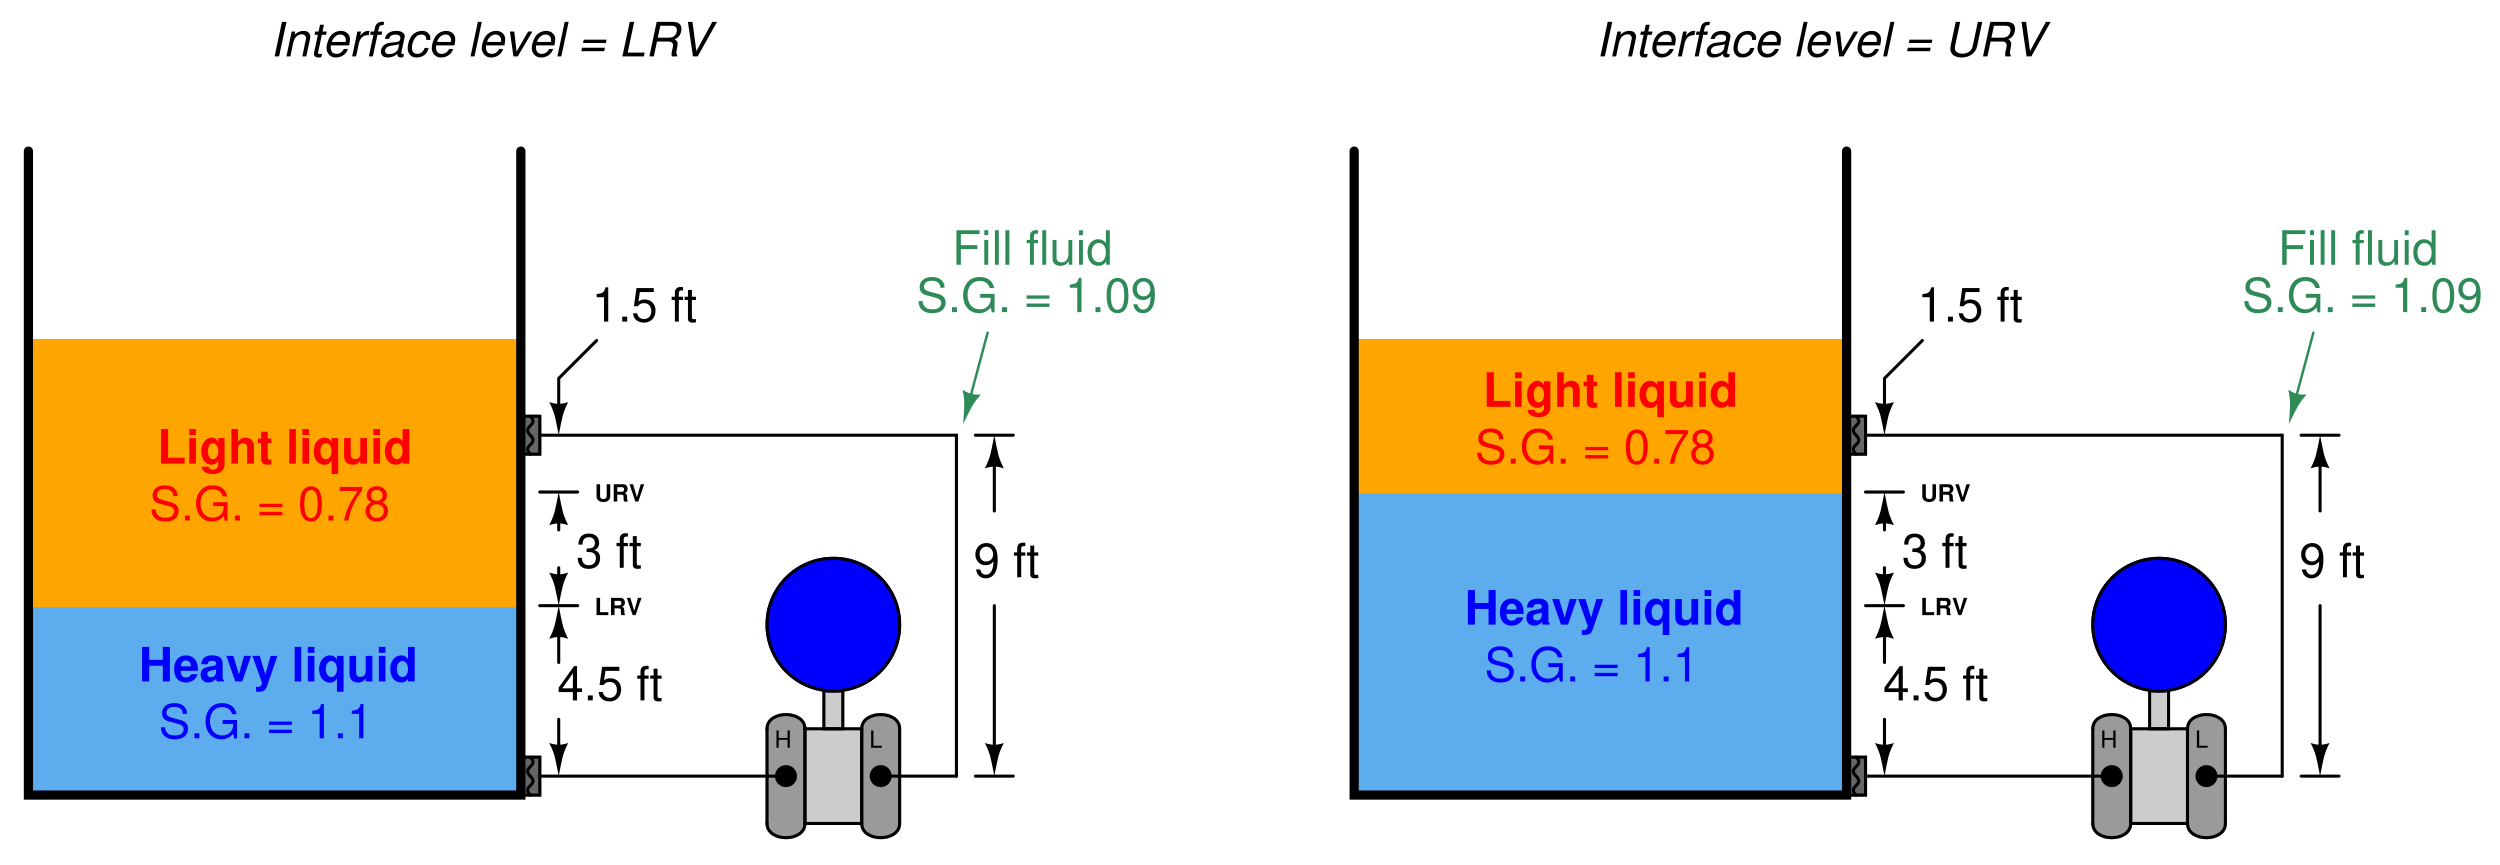 <?xml version="1.0" encoding="UTF-8"?>
<svg xmlns="http://www.w3.org/2000/svg" xmlns:xlink="http://www.w3.org/1999/xlink" viewBox="0 0 395.999 137" version="1.2">
<defs>
<g>
<symbol overflow="visible" id="glyph0-0">
<path style="stroke:none;" d=""/>
</symbol>
<symbol overflow="visible" id="glyph0-1">
<path style="stroke:none;" d="M 2.062 -1.25 L 2.062 0 L 2.422 0 L 2.422 -2.734 L 2.062 -2.734 L 2.062 -1.547 L 0.656 -1.547 L 0.656 -2.734 L 0.312 -2.734 L 0.312 0 L 0.656 0 L 0.656 -1.25 Z M 2.062 -1.25 "/>
</symbol>
<symbol overflow="visible" id="glyph0-2">
<path style="stroke:none;" d="M 0.656 -2.734 L 0.297 -2.734 L 0.297 0 L 2 0 L 2 -0.312 L 0.656 -0.312 Z M 0.656 -2.734 "/>
</symbol>
<symbol overflow="visible" id="glyph1-0">
<path style="stroke:none;" d=""/>
</symbol>
<symbol overflow="visible" id="glyph1-1">
<path style="stroke:none;" d="M 1.375 -2.484 L 3.984 -2.484 L 3.984 -3.109 L 1.375 -3.109 L 1.375 -4.859 L 4.344 -4.859 L 4.344 -5.469 L 0.672 -5.469 L 0.672 0 L 1.375 0 Z M 1.375 -2.484 "/>
</symbol>
<symbol overflow="visible" id="glyph1-2">
<path style="stroke:none;" d="M 1.125 -3.938 L 0.5 -3.938 L 0.5 0 L 1.125 0 Z M 1.125 -5.469 L 0.5 -5.469 L 0.5 -4.688 L 1.125 -4.688 Z M 1.125 -5.469 "/>
</symbol>
<symbol overflow="visible" id="glyph1-3">
<path style="stroke:none;" d="M 1.141 -5.469 L 0.516 -5.469 L 0.516 0 L 1.141 0 Z M 1.141 -5.469 "/>
</symbol>
<symbol overflow="visible" id="glyph1-4">
<path style="stroke:none;" d=""/>
</symbol>
<symbol overflow="visible" id="glyph1-5">
<path style="stroke:none;" d="M 1.938 -3.938 L 1.281 -3.938 L 1.281 -4.547 C 1.281 -4.812 1.422 -4.938 1.719 -4.938 C 1.766 -4.938 1.797 -4.938 1.938 -4.938 L 1.938 -5.453 C 1.797 -5.484 1.703 -5.484 1.578 -5.484 C 1 -5.484 0.656 -5.156 0.656 -4.594 L 0.656 -3.938 L 0.141 -3.938 L 0.141 -3.422 L 0.656 -3.422 L 0.656 0 L 1.281 0 L 1.281 -3.422 L 1.938 -3.422 Z M 1.938 -3.938 "/>
</symbol>
<symbol overflow="visible" id="glyph1-6">
<path style="stroke:none;" d="M 3.609 0 L 3.609 -3.938 L 3 -3.938 L 3 -1.703 C 3 -0.906 2.578 -0.375 1.922 -0.375 C 1.422 -0.375 1.109 -0.672 1.109 -1.141 L 1.109 -3.938 L 0.484 -3.938 L 0.484 -0.906 C 0.484 -0.25 0.969 0.172 1.734 0.172 C 2.312 0.172 2.688 -0.031 3.047 -0.547 L 3.047 0 Z M 3.609 0 "/>
</symbol>
<symbol overflow="visible" id="glyph1-7">
<path style="stroke:none;" d="M 3.719 -5.469 L 3.094 -5.469 L 3.094 -3.438 C 2.828 -3.828 2.406 -4.047 1.875 -4.047 C 0.859 -4.047 0.188 -3.219 0.188 -1.969 C 0.188 -0.641 0.844 0.172 1.906 0.172 C 2.438 0.172 2.812 -0.031 3.156 -0.516 L 3.156 0 L 3.719 0 Z M 1.984 -3.453 C 2.656 -3.453 3.094 -2.859 3.094 -1.922 C 3.094 -1.016 2.656 -0.406 2 -0.406 C 1.312 -0.406 0.844 -1.016 0.844 -1.938 C 0.844 -2.844 1.312 -3.453 1.984 -3.453 Z M 1.984 -3.453 "/>
</symbol>
<symbol overflow="visible" id="glyph1-8">
<path style="stroke:none;" d="M 4.469 -3.859 C 4.469 -4.234 4.453 -4.344 4.328 -4.594 C 4.031 -5.234 3.391 -5.562 2.469 -5.562 C 1.266 -5.562 0.531 -4.938 0.531 -3.953 C 0.531 -3.281 0.875 -2.859 1.594 -2.672 L 2.953 -2.312 C 3.656 -2.141 3.953 -1.859 3.953 -1.438 C 3.953 -1.141 3.797 -0.844 3.562 -0.672 C 3.359 -0.516 3 -0.438 2.562 -0.438 C 1.969 -0.438 1.562 -0.578 1.312 -0.906 C 1.109 -1.141 1.016 -1.406 1.016 -1.734 L 0.359 -1.734 C 0.375 -1.234 0.469 -0.906 0.688 -0.609 C 1.062 -0.094 1.688 0.172 2.516 0.172 C 3.172 0.172 3.703 0.016 4.062 -0.25 C 4.422 -0.547 4.656 -1.031 4.656 -1.5 C 4.656 -2.172 4.234 -2.672 3.5 -2.875 L 2.125 -3.234 C 1.469 -3.422 1.219 -3.625 1.219 -4.047 C 1.219 -4.609 1.703 -4.969 2.438 -4.969 C 3.312 -4.969 3.797 -4.578 3.812 -3.859 Z M 4.469 -3.859 "/>
</symbol>
<symbol overflow="visible" id="glyph1-9">
<path style="stroke:none;" d="M 1.438 -0.781 L 0.656 -0.781 L 0.656 0 L 1.438 0 Z M 1.438 -0.781 "/>
</symbol>
<symbol overflow="visible" id="glyph1-10">
<path style="stroke:none;" d="M 5.312 -2.891 L 3.031 -2.891 L 3.031 -2.266 L 4.703 -2.266 L 4.703 -2.125 C 4.703 -1.141 3.984 -0.438 2.984 -0.438 C 2.438 -0.438 1.922 -0.641 1.609 -1 C 1.25 -1.391 1.031 -2.047 1.031 -2.719 C 1.031 -4.062 1.797 -4.938 2.953 -4.938 C 3.781 -4.938 4.375 -4.516 4.531 -3.812 L 5.25 -3.812 C 5.047 -4.922 4.203 -5.562 2.953 -5.562 C 2.281 -5.562 1.75 -5.391 1.312 -5.031 C 0.688 -4.5 0.328 -3.656 0.328 -2.672 C 0.328 -1 1.359 0.172 2.828 0.172 C 3.578 0.172 4.156 -0.109 4.703 -0.703 L 4.875 0.031 L 5.312 0.031 Z M 5.312 -2.891 "/>
</symbol>
<symbol overflow="visible" id="glyph1-11">
<path style="stroke:none;" d="M 4 -2.641 L 0.375 -2.641 L 0.375 -2.125 L 4 -2.125 Z M 4 -1.359 L 0.375 -1.359 L 0.375 -0.828 L 4 -0.828 Z M 4 -1.359 "/>
</symbol>
<symbol overflow="visible" id="glyph1-12">
<path style="stroke:none;" d="M 1.938 -3.859 L 1.938 0 L 2.609 0 L 2.609 -5.422 L 2.172 -5.422 C 1.938 -4.594 1.781 -4.484 0.766 -4.344 L 0.766 -3.859 Z M 1.938 -3.859 "/>
</symbol>
<symbol overflow="visible" id="glyph1-13">
<path style="stroke:none;" d="M 2.062 -5.422 C 1.562 -5.422 1.125 -5.203 0.844 -4.828 C 0.5 -4.344 0.328 -3.625 0.328 -2.625 C 0.328 -0.797 0.922 0.172 2.062 0.172 C 3.188 0.172 3.797 -0.797 3.797 -2.578 C 3.797 -3.625 3.641 -4.328 3.281 -4.828 C 3 -5.203 2.562 -5.422 2.062 -5.422 Z M 2.062 -4.844 C 2.781 -4.844 3.125 -4.109 3.125 -2.641 C 3.125 -1.094 2.781 -0.375 2.047 -0.375 C 1.344 -0.375 1 -1.125 1 -2.625 C 1 -4.109 1.344 -4.844 2.062 -4.844 Z M 2.062 -4.844 "/>
</symbol>
<symbol overflow="visible" id="glyph1-14">
<path style="stroke:none;" d="M 0.391 -1.234 C 0.531 -0.359 1.094 0.172 1.906 0.172 C 2.5 0.172 3.016 -0.109 3.344 -0.594 C 3.672 -1.125 3.812 -1.797 3.812 -2.781 C 3.812 -3.688 3.688 -4.266 3.375 -4.75 C 3.078 -5.188 2.609 -5.422 2.031 -5.422 C 1.016 -5.422 0.281 -4.672 0.281 -3.609 C 0.281 -2.625 0.953 -1.906 1.922 -1.906 C 2.422 -1.906 2.797 -2.094 3.141 -2.5 C 3.125 -1.156 2.703 -0.406 1.953 -0.406 C 1.484 -0.406 1.156 -0.719 1.062 -1.234 Z M 2.016 -4.844 C 2.625 -4.844 3.094 -4.328 3.094 -3.625 C 3.094 -2.969 2.641 -2.5 2 -2.5 C 1.359 -2.5 0.953 -2.953 0.953 -3.672 C 0.953 -4.344 1.406 -4.844 2.016 -4.844 Z M 2.016 -4.844 "/>
</symbol>
<symbol overflow="visible" id="glyph1-15">
<path style="stroke:none;" d="M 1.656 -2.5 L 2.016 -2.5 C 2.734 -2.5 3.125 -2.156 3.125 -1.5 C 3.125 -0.828 2.703 -0.406 2.031 -0.406 C 1.297 -0.406 0.938 -0.781 0.906 -1.578 L 0.234 -1.578 C 0.266 -1.141 0.344 -0.859 0.469 -0.609 C 0.75 -0.094 1.266 0.172 2 0.172 C 3.094 0.172 3.797 -0.484 3.797 -1.516 C 3.797 -2.203 3.531 -2.578 2.891 -2.812 C 3.391 -3 3.641 -3.375 3.641 -3.938 C 3.641 -4.859 3.031 -5.422 2.016 -5.422 C 0.938 -5.422 0.375 -4.828 0.359 -3.672 L 1.016 -3.672 C 1.016 -4 1.047 -4.188 1.125 -4.359 C 1.281 -4.672 1.609 -4.844 2.031 -4.844 C 2.609 -4.844 2.969 -4.5 2.969 -3.906 C 2.969 -3.531 2.828 -3.297 2.531 -3.172 C 2.359 -3.094 2.109 -3.062 1.656 -3.047 Z M 1.656 -2.5 "/>
</symbol>
<symbol overflow="visible" id="glyph1-16">
<path style="stroke:none;" d="M 1.906 -3.938 L 1.266 -3.938 L 1.266 -5.016 L 0.641 -5.016 L 0.641 -3.938 L 0.109 -3.938 L 0.109 -3.422 L 0.641 -3.422 L 0.641 -0.453 C 0.641 -0.047 0.906 0.172 1.391 0.172 C 1.562 0.172 1.688 0.156 1.906 0.125 L 1.906 -0.406 C 1.812 -0.375 1.734 -0.375 1.609 -0.375 C 1.328 -0.375 1.266 -0.453 1.266 -0.734 L 1.266 -3.422 L 1.906 -3.422 Z M 1.906 -3.938 "/>
</symbol>
<symbol overflow="visible" id="glyph1-17">
<path style="stroke:none;" d="M 2.453 -1.312 L 2.453 0 L 3.109 0 L 3.109 -1.312 L 3.906 -1.312 L 3.906 -1.906 L 3.109 -1.906 L 3.109 -5.422 L 2.625 -5.422 L 0.203 -2.016 L 0.203 -1.312 Z M 2.453 -1.906 L 0.781 -1.906 L 2.453 -4.297 Z M 2.453 -1.906 "/>
</symbol>
<symbol overflow="visible" id="glyph1-18">
<path style="stroke:none;" d="M 3.562 -5.312 L 0.828 -5.312 L 0.422 -2.422 L 1.031 -2.422 C 1.344 -2.797 1.594 -2.922 2.016 -2.922 C 2.734 -2.922 3.172 -2.438 3.172 -1.641 C 3.172 -0.875 2.734 -0.406 2.016 -0.406 C 1.438 -0.406 1.078 -0.703 0.922 -1.312 L 0.266 -1.312 C 0.359 -0.875 0.422 -0.656 0.578 -0.469 C 0.891 -0.062 1.422 0.172 2.031 0.172 C 3.094 0.172 3.844 -0.609 3.844 -1.734 C 3.844 -2.781 3.156 -3.5 2.125 -3.5 C 1.75 -3.5 1.453 -3.406 1.141 -3.188 L 1.359 -4.672 L 3.562 -4.672 Z M 3.562 -5.312 "/>
</symbol>
<symbol overflow="visible" id="glyph1-19">
<path style="stroke:none;" d="M 3.906 -5.312 L 0.344 -5.312 L 0.344 -4.672 L 3.219 -4.672 C 1.953 -2.859 1.438 -1.75 1.031 0 L 1.734 0 C 2.031 -1.703 2.703 -3.172 3.906 -4.766 Z M 3.906 -5.312 "/>
</symbol>
<symbol overflow="visible" id="glyph1-20">
<path style="stroke:none;" d="M 2.938 -2.859 C 3.484 -3.188 3.656 -3.469 3.656 -3.969 C 3.656 -4.828 3 -5.422 2.062 -5.422 C 1.125 -5.422 0.469 -4.828 0.469 -3.984 C 0.469 -3.469 0.641 -3.203 1.188 -2.859 C 0.578 -2.547 0.281 -2.109 0.281 -1.5 C 0.281 -0.516 1 0.172 2.062 0.172 C 3.109 0.172 3.844 -0.516 3.844 -1.5 C 3.844 -2.109 3.547 -2.547 2.938 -2.859 Z M 2.062 -4.844 C 2.625 -4.844 2.984 -4.5 2.984 -3.953 C 2.984 -3.453 2.625 -3.109 2.062 -3.109 C 1.5 -3.109 1.141 -3.453 1.141 -3.969 C 1.141 -4.5 1.5 -4.844 2.062 -4.844 Z M 2.062 -2.562 C 2.719 -2.562 3.172 -2.125 3.172 -1.5 C 3.172 -0.844 2.734 -0.406 2.047 -0.406 C 1.406 -0.406 0.953 -0.859 0.953 -1.484 C 0.953 -2.125 1.391 -2.562 2.062 -2.562 Z M 2.062 -2.562 "/>
</symbol>
<symbol overflow="visible" id="glyph2-0">
<path style="stroke:none;" d=""/>
</symbol>
<symbol overflow="visible" id="glyph2-1">
<path style="stroke:none;" d="M 1.891 -2.734 L 1.891 -0.875 C 1.891 -0.547 1.719 -0.391 1.375 -0.391 C 1.016 -0.391 0.844 -0.547 0.844 -0.875 L 0.844 -2.734 L 0.281 -2.734 L 0.281 -0.875 C 0.281 -0.578 0.375 -0.359 0.547 -0.188 C 0.75 -0.016 1.031 0.094 1.375 0.094 C 1.703 0.094 1.984 -0.016 2.188 -0.188 C 2.375 -0.359 2.453 -0.578 2.453 -0.875 L 2.453 -2.734 Z M 1.891 -2.734 "/>
</symbol>
<symbol overflow="visible" id="glyph2-2">
<path style="stroke:none;" d="M 0.859 -1.078 L 1.5 -1.078 C 1.75 -1.078 1.859 -0.984 1.859 -0.766 L 1.859 -0.656 C 1.859 -0.578 1.859 -0.516 1.859 -0.469 C 1.859 -0.203 1.875 -0.125 1.938 0 L 2.531 0 L 2.531 -0.094 C 2.453 -0.156 2.422 -0.203 2.422 -0.328 C 2.406 -1.125 2.391 -1.172 2.047 -1.312 C 2.344 -1.438 2.5 -1.656 2.5 -2 C 2.5 -2.219 2.422 -2.406 2.297 -2.547 C 2.172 -2.672 2 -2.734 1.766 -2.734 L 0.297 -2.734 L 0.297 0 L 0.859 0 Z M 0.859 -1.547 L 0.859 -2.266 L 1.547 -2.266 C 1.703 -2.266 1.766 -2.25 1.844 -2.188 C 1.906 -2.141 1.938 -2.047 1.938 -1.922 C 1.938 -1.781 1.906 -1.688 1.844 -1.625 C 1.781 -1.578 1.703 -1.547 1.547 -1.547 Z M 0.859 -1.547 "/>
</symbol>
<symbol overflow="visible" id="glyph2-3">
<path style="stroke:none;" d="M 1.484 0 L 2.422 -2.734 L 1.859 -2.734 L 1.266 -0.672 L 0.656 -2.734 L 0.094 -2.734 L 1.016 0 Z M 1.484 0 "/>
</symbol>
<symbol overflow="visible" id="glyph2-4">
<path style="stroke:none;" d="M 0.859 -2.734 L 0.297 -2.734 L 0.297 0 L 2.172 0 L 2.172 -0.469 L 0.859 -0.469 Z M 0.859 -2.734 "/>
</symbol>
<symbol overflow="visible" id="glyph3-0">
<path style="stroke:none;" d=""/>
</symbol>
<symbol overflow="visible" id="glyph3-1">
<path style="stroke:none;" d="M 1.719 -5.469 L 0.594 -5.469 L 0.594 0 L 4.344 0 L 4.344 -0.938 L 1.719 -0.938 Z M 1.719 -5.469 "/>
</symbol>
<symbol overflow="visible" id="glyph3-2">
<path style="stroke:none;" d="M 1.547 -4.047 L 0.5 -4.047 L 0.5 0 L 1.547 0 Z M 1.547 -5.469 L 0.5 -5.469 L 0.5 -4.531 L 1.547 -4.531 Z M 1.547 -5.469 "/>
</symbol>
<symbol overflow="visible" id="glyph3-3">
<path style="stroke:none;" d="M 3 -4.047 L 3 -3.422 C 2.703 -3.906 2.391 -4.125 1.953 -4.125 C 1.594 -4.125 1.203 -3.938 0.922 -3.641 C 0.516 -3.219 0.312 -2.641 0.312 -1.922 C 0.312 -0.688 0.969 0.172 1.938 0.172 C 2.375 0.172 2.625 0.031 3 -0.406 L 3 0.141 C 3 0.625 2.656 0.953 2.156 0.953 C 1.781 0.953 1.547 0.797 1.469 0.484 L 0.391 0.484 C 0.391 0.797 0.516 1.016 0.781 1.25 C 1.109 1.5 1.547 1.641 2.125 1.641 C 3.297 1.641 4 1.078 4 0.141 L 4 -4.047 Z M 2.156 -3.234 C 2.641 -3.234 3.016 -2.688 3.016 -1.938 C 3.016 -1.203 2.656 -0.703 2.141 -0.703 C 1.688 -0.703 1.359 -1.203 1.359 -1.938 C 1.359 -2.703 1.688 -3.234 2.156 -3.234 Z M 2.156 -3.234 "/>
</symbol>
<symbol overflow="visible" id="glyph3-4">
<path style="stroke:none;" d="M 0.5 -5.469 L 0.5 0 L 1.547 0 L 1.547 -2.438 C 1.547 -2.891 1.891 -3.219 2.359 -3.219 C 2.594 -3.219 2.766 -3.141 2.891 -2.984 C 2.984 -2.844 3 -2.734 3 -2.469 L 3 0 L 4.062 0 L 4.062 -2.719 C 4.062 -3.219 3.922 -3.578 3.641 -3.812 C 3.406 -4 3.078 -4.125 2.734 -4.125 C 2.219 -4.125 1.844 -3.922 1.547 -3.469 L 1.547 -5.469 Z M 0.5 -5.469 "/>
</symbol>
<symbol overflow="visible" id="glyph3-5">
<path style="stroke:none;" d="M 2.25 -3.969 L 1.672 -3.969 L 1.672 -5.062 L 0.625 -5.062 L 0.625 -3.969 L 0.109 -3.969 L 0.109 -3.266 L 0.625 -3.266 L 0.625 -0.781 C 0.625 -0.141 0.953 0.172 1.656 0.172 C 1.891 0.172 2.062 0.156 2.25 0.094 L 2.25 -0.641 C 2.156 -0.625 2.094 -0.625 2.016 -0.625 C 1.734 -0.625 1.672 -0.703 1.672 -1.062 L 1.672 -3.266 L 2.25 -3.266 Z M 2.25 -3.969 "/>
</symbol>
<symbol overflow="visible" id="glyph3-6">
<path style="stroke:none;" d=""/>
</symbol>
<symbol overflow="visible" id="glyph3-7">
<path style="stroke:none;" d="M 1.547 -5.469 L 0.5 -5.469 L 0.5 0 L 1.547 0 Z M 1.547 -5.469 "/>
</symbol>
<symbol overflow="visible" id="glyph3-8">
<path style="stroke:none;" d="M 3.031 -4.047 L 3.031 -3.453 C 2.781 -3.891 2.406 -4.125 1.906 -4.125 C 0.938 -4.125 0.203 -3.203 0.203 -1.969 C 0.203 -1.391 0.375 -0.828 0.641 -0.453 C 0.922 -0.078 1.422 0.188 1.891 0.188 C 2.406 0.188 2.781 -0.031 3.031 -0.484 L 3.031 1.641 L 4.078 1.641 L 4.078 -4.047 Z M 2.141 -3.234 C 2.688 -3.234 3.031 -2.734 3.031 -1.938 C 3.031 -1.203 2.672 -0.703 2.141 -0.703 C 1.625 -0.703 1.266 -1.203 1.266 -1.969 C 1.266 -2.719 1.625 -3.234 2.141 -3.234 Z M 2.141 -3.234 "/>
</symbol>
<symbol overflow="visible" id="glyph3-9">
<path style="stroke:none;" d="M 4.062 0 L 4.062 -4.047 L 3 -4.047 L 3 -1.516 C 3 -1.031 2.672 -0.719 2.156 -0.719 C 1.703 -0.719 1.484 -0.953 1.484 -1.453 L 1.484 -4.047 L 0.438 -4.047 L 0.438 -1.234 C 0.438 -0.328 0.922 0.172 1.797 0.172 C 2.344 0.172 2.703 -0.016 3 -0.484 L 3 0 Z M 4.062 0 "/>
</symbol>
<symbol overflow="visible" id="glyph3-10">
<path style="stroke:none;" d="M 3.031 0 L 4.094 0 L 4.094 -5.469 L 3.031 -5.469 L 3.031 -3.531 C 2.781 -3.938 2.438 -4.125 1.922 -4.125 C 0.953 -4.125 0.219 -3.188 0.219 -1.969 C 0.219 -1.422 0.375 -0.859 0.656 -0.469 C 0.938 -0.078 1.422 0.172 1.922 0.172 C 2.438 0.172 2.781 0 3.031 -0.406 Z M 2.156 -3.234 C 2.688 -3.234 3.031 -2.734 3.031 -1.953 C 3.031 -1.219 2.672 -0.703 2.156 -0.703 C 1.625 -0.703 1.266 -1.219 1.266 -1.969 C 1.266 -2.719 1.625 -3.234 2.156 -3.234 Z M 2.156 -3.234 "/>
</symbol>
<symbol overflow="visible" id="glyph3-11">
<path style="stroke:none;" d="M 3.797 -2.484 L 3.797 0 L 4.922 0 L 4.922 -5.469 L 3.797 -5.469 L 3.797 -3.422 L 1.641 -3.422 L 1.641 -5.469 L 0.516 -5.469 L 0.516 0 L 1.641 0 L 1.641 -2.484 Z M 3.797 -2.484 "/>
</symbol>
<symbol overflow="visible" id="glyph3-12">
<path style="stroke:none;" d="M 3.938 -1.688 C 3.938 -1.781 3.938 -1.828 3.938 -1.875 C 3.938 -2.281 3.875 -2.656 3.781 -2.938 C 3.516 -3.672 2.859 -4.125 2.047 -4.125 C 0.875 -4.125 0.172 -3.281 0.172 -1.922 C 0.172 -0.625 0.875 0.172 2.016 0.172 C 2.922 0.172 3.656 -0.344 3.891 -1.141 L 2.859 -1.141 C 2.734 -0.812 2.438 -0.625 2.062 -0.625 C 1.75 -0.625 1.516 -0.75 1.359 -0.984 C 1.266 -1.125 1.234 -1.312 1.219 -1.688 Z M 1.234 -2.391 C 1.297 -3.016 1.562 -3.312 2.031 -3.312 C 2.5 -3.312 2.797 -3 2.844 -2.391 Z M 1.234 -2.391 "/>
</symbol>
<symbol overflow="visible" id="glyph3-13">
<path style="stroke:none;" d="M 3.938 -0.125 C 3.75 -0.297 3.688 -0.422 3.688 -0.625 L 3.688 -2.875 C 3.688 -3.703 3.125 -4.125 2.031 -4.125 C 0.938 -4.125 0.375 -3.656 0.297 -2.719 L 1.312 -2.719 C 1.359 -3.141 1.531 -3.266 2.062 -3.266 C 2.453 -3.266 2.656 -3.141 2.656 -2.859 C 2.656 -2.734 2.594 -2.625 2.484 -2.547 C 2.344 -2.469 2.344 -2.469 1.828 -2.391 L 1.406 -2.312 C 0.594 -2.188 0.203 -1.766 0.203 -1.047 C 0.203 -0.312 0.703 0.172 1.438 0.172 C 1.891 0.172 2.297 -0.016 2.672 -0.406 C 2.672 -0.188 2.688 -0.125 2.797 0 L 3.938 0 Z M 2.656 -1.625 C 2.656 -1.016 2.359 -0.672 1.828 -0.672 C 1.484 -0.672 1.266 -0.859 1.266 -1.156 C 1.266 -1.484 1.422 -1.625 1.859 -1.719 L 2.219 -1.781 C 2.5 -1.844 2.547 -1.859 2.656 -1.906 Z M 2.656 -1.625 "/>
</symbol>
<symbol overflow="visible" id="glyph3-14">
<path style="stroke:none;" d="M 2.625 0 L 4.016 -4.047 L 2.906 -4.047 L 2.094 -1.094 L 1.219 -4.047 L 0.109 -4.047 L 1.516 0 Z M 2.625 0 "/>
</symbol>
<symbol overflow="visible" id="glyph3-15">
<path style="stroke:none;" d="M 2.953 -4.047 L 2.109 -1.109 L 1.219 -4.047 L 0.062 -4.047 L 1.578 0.172 C 1.578 0.578 1.312 0.875 0.922 0.875 C 0.844 0.875 0.766 0.859 0.641 0.828 L 0.641 1.609 C 0.797 1.641 0.891 1.641 1.016 1.641 C 1.297 1.641 1.594 1.594 1.781 1.516 C 2.062 1.391 2.203 1.234 2.375 0.75 L 4.031 -4.047 Z M 2.953 -4.047 "/>
</symbol>
<symbol overflow="visible" id="glyph4-0">
<path style="stroke:none;" d=""/>
</symbol>
<symbol overflow="visible" id="glyph4-1">
<path style="stroke:none;" d="M 2.625 -5.469 L 1.906 -5.469 L 0.75 0 L 1.453 0 Z M 2.625 -5.469 "/>
</symbol>
<symbol overflow="visible" id="glyph4-2">
<path style="stroke:none;" d="M 1.359 -3.938 L 0.531 0 L 1.156 0 L 1.609 -2.172 C 1.797 -3 2.312 -3.5 3 -3.5 C 3.375 -3.5 3.641 -3.234 3.641 -2.891 C 3.641 -2.844 3.625 -2.75 3.594 -2.625 L 3.047 0 L 3.672 0 L 4.281 -2.812 C 4.297 -2.922 4.312 -3 4.312 -3.109 C 4.312 -3.547 4.047 -3.891 3.656 -4 C 3.547 -4.031 3.422 -4.047 3.281 -4.047 C 2.719 -4.047 2.219 -3.844 1.828 -3.438 L 1.922 -3.938 Z M 1.359 -3.938 "/>
</symbol>
<symbol overflow="visible" id="glyph4-3">
<path style="stroke:none;" d="M 2.75 -3.938 L 2.078 -3.938 L 2.312 -5.016 L 1.688 -5.016 L 1.453 -3.938 L 0.922 -3.938 L 0.812 -3.422 L 1.344 -3.422 L 0.75 -0.656 C 0.734 -0.578 0.734 -0.5 0.734 -0.422 C 0.734 -0.125 0.859 0.047 1.141 0.141 C 1.234 0.156 1.312 0.172 1.391 0.172 C 1.547 0.172 1.766 0.156 1.875 0.125 L 2 -0.422 C 1.75 -0.375 1.734 -0.375 1.641 -0.375 C 1.5 -0.375 1.406 -0.422 1.375 -0.516 C 1.375 -0.547 1.375 -0.547 1.375 -0.562 C 1.375 -0.594 1.375 -0.625 1.391 -0.672 L 1.969 -3.422 L 2.641 -3.422 Z M 2.75 -3.938 "/>
</symbol>
<symbol overflow="visible" id="glyph4-4">
<path style="stroke:none;" d="M 4.219 -1.75 C 4.328 -2.344 4.344 -2.516 4.344 -2.766 C 4.344 -3.484 3.734 -4.047 2.922 -4.047 C 2.266 -4.047 1.641 -3.734 1.266 -3.234 C 0.906 -2.766 0.625 -1.906 0.625 -1.297 C 0.625 -0.891 0.812 -0.484 1.094 -0.203 C 1.359 0.047 1.688 0.172 2.109 0.172 C 3.016 0.172 3.781 -0.375 4.016 -1.188 L 3.391 -1.188 C 3.125 -0.672 2.719 -0.406 2.219 -0.406 C 1.625 -0.406 1.297 -0.766 1.297 -1.406 C 1.297 -1.578 1.297 -1.641 1.328 -1.75 Z M 1.469 -2.297 C 1.656 -2.984 2.219 -3.469 2.812 -3.469 C 3.281 -3.469 3.578 -3.219 3.672 -2.766 C 3.688 -2.688 3.688 -2.625 3.688 -2.547 C 3.688 -2.469 3.688 -2.422 3.672 -2.297 Z M 1.469 -2.297 "/>
</symbol>
<symbol overflow="visible" id="glyph4-5">
<path style="stroke:none;" d="M 1.344 -3.938 L 0.516 0 L 1.141 0 L 1.578 -2.047 C 1.766 -2.922 2.266 -3.375 3.062 -3.375 L 3.141 -3.375 L 3.266 -4.016 L 3.219 -4.031 C 3.156 -4.031 3.094 -4.047 3.031 -4.047 C 2.594 -4.047 2.266 -3.844 1.797 -3.312 L 1.922 -3.938 Z M 1.344 -3.938 "/>
</symbol>
<symbol overflow="visible" id="glyph4-6">
<path style="stroke:none;" d="M 2.781 -3.938 L 2.125 -3.938 L 2.25 -4.453 C 2.328 -4.828 2.453 -4.953 2.781 -4.953 C 2.828 -4.953 2.891 -4.953 2.984 -4.938 L 3.094 -5.453 C 2.969 -5.484 2.875 -5.484 2.766 -5.484 C 2.188 -5.484 1.766 -5.156 1.641 -4.594 L 1.5 -3.938 L 0.969 -3.938 L 0.875 -3.422 L 1.391 -3.422 L 0.672 0 L 1.297 0 L 2.031 -3.422 L 2.672 -3.422 Z M 2.781 -3.938 "/>
</symbol>
<symbol overflow="visible" id="glyph4-7">
<path style="stroke:none;" d="M 4.141 -0.375 C 4.078 -0.375 4.047 -0.375 4.016 -0.375 C 3.859 -0.375 3.75 -0.422 3.734 -0.516 C 3.734 -0.531 3.734 -0.562 3.734 -0.578 C 3.734 -0.609 3.734 -0.641 3.734 -0.656 L 4.219 -2.922 C 4.266 -3.125 4.266 -3.125 4.266 -3.188 C 4.266 -3.562 3.953 -3.875 3.5 -3.984 C 3.328 -4.016 3.141 -4.047 2.953 -4.047 C 1.906 -4.047 1.281 -3.594 1.125 -2.766 L 1.766 -2.766 C 1.828 -2.984 1.875 -3.078 1.984 -3.188 C 2.156 -3.359 2.469 -3.469 2.797 -3.469 C 3.125 -3.469 3.406 -3.359 3.531 -3.172 C 3.562 -3.109 3.578 -3.047 3.578 -2.984 C 3.578 -2.953 3.578 -2.906 3.562 -2.844 L 3.547 -2.703 C 3.5 -2.422 3.328 -2.312 2.797 -2.266 C 2.047 -2.203 1.703 -2.141 1.438 -2.047 C 0.953 -1.859 0.641 -1.516 0.531 -1.094 C 0.5 -0.984 0.484 -0.891 0.484 -0.781 C 0.484 -0.359 0.703 -0.031 1.062 0.094 C 1.219 0.141 1.391 0.172 1.562 0.172 C 1.844 0.172 2.141 0.125 2.422 0.016 C 2.641 -0.062 2.766 -0.141 3.078 -0.406 L 3.078 -0.328 C 3.078 -0.109 3.188 0.062 3.375 0.125 C 3.453 0.156 3.547 0.172 3.641 0.172 C 3.734 0.172 3.75 0.172 3.938 0.125 C 3.953 0.125 4 0.109 4.047 0.109 Z M 3.234 -1.234 C 3.141 -0.766 2.469 -0.375 1.812 -0.375 C 1.547 -0.375 1.359 -0.438 1.25 -0.562 C 1.188 -0.641 1.141 -0.75 1.141 -0.859 C 1.141 -1.109 1.297 -1.359 1.516 -1.5 C 1.688 -1.609 1.906 -1.672 2.281 -1.719 C 3.047 -1.828 3.047 -1.828 3.375 -1.938 Z M 3.234 -1.234 "/>
</symbol>
<symbol overflow="visible" id="glyph4-8">
<path style="stroke:none;" d="M 4.125 -2.609 L 4.141 -2.719 C 4.141 -2.828 4.156 -2.922 4.156 -2.938 C 4.156 -3.375 3.812 -3.812 3.406 -3.953 C 3.234 -4.016 3.062 -4.047 2.859 -4.047 C 2.188 -4.047 1.578 -3.75 1.172 -3.234 C 0.828 -2.781 0.562 -1.969 0.562 -1.281 C 0.562 -0.672 0.906 -0.125 1.359 0.062 C 1.531 0.141 1.75 0.172 1.969 0.172 C 2.594 0.172 3.109 -0.047 3.453 -0.453 C 3.641 -0.672 3.766 -0.938 3.891 -1.344 L 3.25 -1.344 C 3.031 -0.734 2.625 -0.406 2.078 -0.406 C 1.766 -0.406 1.5 -0.547 1.359 -0.781 C 1.281 -0.953 1.234 -1.141 1.234 -1.359 C 1.234 -1.844 1.391 -2.406 1.641 -2.797 C 1.922 -3.234 2.281 -3.469 2.75 -3.469 C 3.125 -3.469 3.375 -3.312 3.469 -3.016 C 3.5 -2.938 3.516 -2.859 3.516 -2.781 C 3.516 -2.734 3.516 -2.672 3.5 -2.609 Z M 4.125 -2.609 "/>
</symbol>
<symbol overflow="visible" id="glyph4-9">
<path style="stroke:none;" d=""/>
</symbol>
<symbol overflow="visible" id="glyph4-10">
<path style="stroke:none;" d="M 2.297 -5.469 L 1.672 -5.469 L 0.516 0 L 1.141 0 Z M 2.297 -5.469 "/>
</symbol>
<symbol overflow="visible" id="glyph4-11">
<path style="stroke:none;" d="M 2.156 0 L 4.484 -3.938 L 3.797 -3.938 L 1.969 -0.766 L 1.609 -3.938 L 0.922 -3.938 L 1.469 0 Z M 2.156 0 "/>
</symbol>
<symbol overflow="visible" id="glyph4-12">
<path style="stroke:none;" d="M 4.562 -2.656 L 0.938 -2.656 L 0.828 -2.125 L 4.453 -2.125 Z M 4.297 -1.375 L 0.672 -1.375 L 0.562 -0.828 L 4.188 -0.828 Z M 4.297 -1.375 "/>
</symbol>
<symbol overflow="visible" id="glyph4-13">
<path style="stroke:none;" d="M 5.297 -5.469 L 4.484 -1.625 C 4.359 -1.062 3.969 -0.656 3.391 -0.5 C 3.234 -0.453 3.047 -0.438 2.859 -0.438 C 2.219 -0.438 1.781 -0.688 1.672 -1.125 C 1.656 -1.188 1.656 -1.25 1.656 -1.297 C 1.656 -1.406 1.672 -1.516 1.688 -1.625 L 2.5 -5.469 L 1.797 -5.469 L 1.031 -1.875 C 0.984 -1.625 0.938 -1.281 0.938 -1.156 C 0.938 -0.859 1.109 -0.484 1.344 -0.266 C 1.656 0.016 2.141 0.172 2.719 0.172 C 3.984 0.172 4.953 -0.531 5.188 -1.625 L 6 -5.469 Z M 5.297 -5.469 "/>
</symbol>
<symbol overflow="visible" id="glyph4-14">
<path style="stroke:none;" d="M 1.906 -2.359 L 3.703 -2.359 C 4.031 -2.359 4.234 -2.281 4.359 -2.109 C 4.422 -2.016 4.453 -1.906 4.453 -1.797 C 4.453 -1.672 4.438 -1.5 4.391 -1.344 C 4.25 -0.75 4.25 -0.75 4.234 -0.656 C 4.219 -0.562 4.219 -0.453 4.219 -0.359 C 4.219 -0.234 4.219 -0.156 4.25 0 L 5.094 0 L 5.125 -0.172 C 5.062 -0.234 5.031 -0.281 5 -0.375 C 4.984 -0.453 4.969 -0.516 4.969 -0.562 C 4.969 -0.656 4.984 -0.781 5.016 -0.938 C 5.156 -1.734 5.172 -1.828 5.172 -1.984 C 5.172 -2.312 5.078 -2.469 4.719 -2.703 C 5.016 -2.859 5.141 -2.953 5.266 -3.062 C 5.578 -3.344 5.781 -3.844 5.781 -4.312 C 5.781 -5.109 5.344 -5.469 4.375 -5.469 L 1.859 -5.469 L 0.703 0 L 1.406 0 Z M 2.031 -2.969 L 2.438 -4.859 L 4.156 -4.859 C 4.562 -4.859 4.75 -4.797 4.891 -4.641 C 5 -4.531 5.062 -4.359 5.062 -4.188 C 5.062 -3.906 4.953 -3.578 4.781 -3.375 C 4.562 -3.094 4.25 -2.969 3.766 -2.969 Z M 2.031 -2.969 "/>
</symbol>
<symbol overflow="visible" id="glyph4-15">
<path style="stroke:none;" d="M 2.938 0 L 6 -5.469 L 5.25 -5.469 L 2.734 -0.844 L 2.109 -5.469 L 1.391 -5.469 L 2.188 0 Z M 2.938 0 "/>
</symbol>
<symbol overflow="visible" id="glyph4-16">
<path style="stroke:none;" d="M 2.469 -5.469 L 1.766 -5.469 L 0.594 0 L 4 0 L 4.125 -0.609 L 1.438 -0.609 Z M 2.469 -5.469 "/>
</symbol>
</g>
<clipPath id="clip1">
  <path d="M 327 126 L 342 126 L 342 136.5 L 327 136.5 Z M 327 126 "/>
</clipPath>
<clipPath id="clip2">
  <path d="M 342 126 L 357 126 L 357 136.5 L 342 136.5 Z M 342 126 "/>
</clipPath>
<clipPath id="clip3">
  <path d="M 327 126 L 342 126 L 342 136.5 L 327 136.5 Z M 327 126 "/>
</clipPath>
<clipPath id="clip4">
  <path d="M 342 126 L 357 126 L 357 136.5 L 342 136.5 Z M 342 126 "/>
</clipPath>
<clipPath id="clip5">
  <path d="M 117 126 L 132 126 L 132 136.5 L 117 136.5 Z M 117 126 "/>
</clipPath>
<clipPath id="clip6">
  <path d="M 132 126 L 147 126 L 147 136.5 L 132 136.5 Z M 132 126 "/>
</clipPath>
<clipPath id="clip7">
  <path d="M 117 126 L 132 126 L 132 136.5 L 117 136.5 Z M 117 126 "/>
</clipPath>
<clipPath id="clip8">
  <path d="M 132 126 L 147 126 L 147 136.5 L 132 136.5 Z M 132 126 "/>
</clipPath>
</defs>
<g id="surface1">
<path style="fill-rule:evenodd;fill:rgb(60.352%,60.352%,60.352%);fill-opacity:1;stroke-width:4.875;stroke-linecap:round;stroke-linejoin:miter;stroke:rgb(60.352%,60.352%,60.352%);stroke-opacity:1;stroke-miterlimit:6;" d="M 3310 210.625 C 3310 240.625 3370 240.625 3370 210.625 " transform="matrix(0.1,0,0,-0.1,0.5,136.5)"/>
<path style=" stroke:none;fill-rule:evenodd;fill:rgb(60.352%,60.352%,60.352%);fill-opacity:1;" d="M 331.5 130.438 C 331.5 133.438 337.5 133.438 337.5 130.438 "/>
<g clip-path="url(#clip1)" clip-rule="nonzero">
<path style="fill:none;stroke-width:4.875;stroke-linecap:round;stroke-linejoin:miter;stroke:rgb(60.352%,60.352%,60.352%);stroke-opacity:1;stroke-miterlimit:6;" d="M 3310 60.625 C 3310 30.625 3370 30.625 3370 60.625 " transform="matrix(0.1,0,0,-0.1,0.5,136.5)"/>
</g>
<path style="fill-rule:evenodd;fill:rgb(80.077%,80.077%,80.077%);fill-opacity:1;stroke-width:4.875;stroke-linecap:round;stroke-linejoin:miter;stroke:rgb(80.077%,80.077%,80.077%);stroke-opacity:1;stroke-miterlimit:6;" d="M 3400 210.625 L 3430 210.625 L 3430 270.625 L 3400 270.625 Z M 3400 210.625 " transform="matrix(0.1,0,0,-0.1,0.5,136.5)"/>
<path style="fill-rule:evenodd;fill:rgb(0%,0%,100%);fill-opacity:1;stroke-width:4.875;stroke-linecap:round;stroke-linejoin:miter;stroke:rgb(0%,0%,100%);stroke-opacity:1;stroke-miterlimit:6;" d="M 3520 375.625 C 3520 433.594 3473.008 480.625 3415 480.625 C 3356.992 480.625 3310 433.594 3310 375.625 C 3310 317.656 3356.992 270.625 3415 270.625 C 3473.008 270.625 3520 317.656 3520 375.625 " transform="matrix(0.1,0,0,-0.1,0.5,136.5)"/>
<path style="fill-rule:evenodd;fill:rgb(60.352%,60.352%,60.352%);fill-opacity:1;stroke-width:4.875;stroke-linecap:round;stroke-linejoin:miter;stroke:rgb(60.352%,60.352%,60.352%);stroke-opacity:1;stroke-miterlimit:6;" d="M 3310 60.625 L 3370 60.625 L 3370 210.625 L 3310 210.625 Z M 3310 60.625 " transform="matrix(0.1,0,0,-0.1,0.5,136.5)"/>
<path style="fill-rule:evenodd;fill:rgb(0%,0%,0%);fill-opacity:1;stroke-width:4.875;stroke-linecap:round;stroke-linejoin:miter;stroke:rgb(0%,0%,0%);stroke-opacity:1;stroke-miterlimit:6;" d="M 3355 135.625 C 3355 143.906 3348.281 150.625 3340 150.625 C 3331.719 150.625 3325 143.906 3325 135.625 C 3325 127.344 3331.719 120.625 3340 120.625 C 3348.281 120.625 3355 127.344 3355 135.625 " transform="matrix(0.1,0,0,-0.1,0.5,136.5)"/>
<path style="fill-rule:evenodd;fill:rgb(60.352%,60.352%,60.352%);fill-opacity:1;stroke-width:4.875;stroke-linecap:round;stroke-linejoin:miter;stroke:rgb(60.352%,60.352%,60.352%);stroke-opacity:1;stroke-miterlimit:6;" d="M 3460 210.625 C 3460 240.625 3520 240.625 3520 210.625 " transform="matrix(0.1,0,0,-0.1,0.5,136.5)"/>
<path style=" stroke:none;fill-rule:evenodd;fill:rgb(60.352%,60.352%,60.352%);fill-opacity:1;" d="M 346.5 130.438 C 346.5 133.438 352.5 133.438 352.5 130.438 "/>
<g clip-path="url(#clip2)" clip-rule="nonzero">
<path style="fill:none;stroke-width:4.875;stroke-linecap:round;stroke-linejoin:miter;stroke:rgb(60.352%,60.352%,60.352%);stroke-opacity:1;stroke-miterlimit:6;" d="M 3460 60.625 C 3460 30.625 3520 30.625 3520 60.625 " transform="matrix(0.1,0,0,-0.1,0.5,136.5)"/>
</g>
<path style="fill-rule:evenodd;fill:rgb(60.352%,60.352%,60.352%);fill-opacity:1;stroke-width:4.875;stroke-linecap:round;stroke-linejoin:miter;stroke:rgb(60.352%,60.352%,60.352%);stroke-opacity:1;stroke-miterlimit:6;" d="M 3460 60.625 L 3520 60.625 L 3520 210.625 L 3460 210.625 Z M 3460 60.625 " transform="matrix(0.1,0,0,-0.1,0.5,136.5)"/>
<path style="fill-rule:evenodd;fill:rgb(0%,0%,0%);fill-opacity:1;stroke-width:4.875;stroke-linecap:round;stroke-linejoin:miter;stroke:rgb(0%,0%,0%);stroke-opacity:1;stroke-miterlimit:6;" d="M 3505 135.625 C 3505 143.906 3498.281 150.625 3490 150.625 C 3481.719 150.625 3475 143.906 3475 135.625 C 3475 127.344 3481.719 120.625 3490 120.625 C 3498.281 120.625 3505 127.344 3505 135.625 " transform="matrix(0.1,0,0,-0.1,0.5,136.5)"/>
<path style="fill-rule:evenodd;fill:rgb(80.077%,80.077%,80.077%);fill-opacity:1;stroke-width:4.875;stroke-linecap:round;stroke-linejoin:miter;stroke:rgb(80.077%,80.077%,80.077%);stroke-opacity:1;stroke-miterlimit:6;" d="M 3370 60.625 L 3460 60.625 L 3460 210.625 L 3370 210.625 Z M 3370 60.625 " transform="matrix(0.1,0,0,-0.1,0.5,136.5)"/>
<path style="fill:none;stroke-width:4.875;stroke-linecap:round;stroke-linejoin:miter;stroke:rgb(0%,0%,0%);stroke-opacity:1;stroke-miterlimit:6;" d="M 3310 210.625 L 3310 60.625 " transform="matrix(0.1,0,0,-0.1,0.5,136.5)"/>
<path style="fill:none;stroke-width:4.875;stroke-linecap:round;stroke-linejoin:miter;stroke:rgb(0%,0%,0%);stroke-opacity:1;stroke-miterlimit:6;" d="M 3370 60.625 L 3370 210.625 " transform="matrix(0.1,0,0,-0.1,0.5,136.5)"/>
<path style="fill:none;stroke-width:4.875;stroke-linecap:round;stroke-linejoin:miter;stroke:rgb(0%,0%,0%);stroke-opacity:1;stroke-miterlimit:6;" d="M 3310 210.625 C 3310 240.625 3370 240.625 3370 210.625 " transform="matrix(0.1,0,0,-0.1,0.5,136.5)"/>
<g clip-path="url(#clip3)" clip-rule="nonzero">
<path style="fill:none;stroke-width:4.875;stroke-linecap:round;stroke-linejoin:miter;stroke:rgb(0%,0%,0%);stroke-opacity:1;stroke-miterlimit:6;" d="M 3310 60.625 C 3310 30.625 3370 30.625 3370 60.625 " transform="matrix(0.1,0,0,-0.1,0.5,136.5)"/>
</g>
<g clip-path="url(#clip4)" clip-rule="nonzero">
<path style="fill:none;stroke-width:4.875;stroke-linecap:round;stroke-linejoin:miter;stroke:rgb(0%,0%,0%);stroke-opacity:1;stroke-miterlimit:6;" d="M 3460 60.625 C 3460 30.625 3520 30.625 3520 60.625 " transform="matrix(0.1,0,0,-0.1,0.5,136.5)"/>
</g>
<path style="fill:none;stroke-width:4.875;stroke-linecap:round;stroke-linejoin:miter;stroke:rgb(0%,0%,0%);stroke-opacity:1;stroke-miterlimit:6;" d="M 3460 210.625 C 3460 240.625 3520 240.625 3520 210.625 " transform="matrix(0.1,0,0,-0.1,0.5,136.5)"/>
<path style="fill:none;stroke-width:4.875;stroke-linecap:round;stroke-linejoin:miter;stroke:rgb(0%,0%,0%);stroke-opacity:1;stroke-miterlimit:6;" d="M 3460 60.625 L 3460 210.625 " transform="matrix(0.1,0,0,-0.1,0.5,136.5)"/>
<path style="fill:none;stroke-width:4.875;stroke-linecap:round;stroke-linejoin:miter;stroke:rgb(0%,0%,0%);stroke-opacity:1;stroke-miterlimit:6;" d="M 3520 60.625 L 3520 210.625 " transform="matrix(0.1,0,0,-0.1,0.5,136.5)"/>
<path style="fill:none;stroke-width:4.875;stroke-linecap:round;stroke-linejoin:miter;stroke:rgb(0%,0%,0%);stroke-opacity:1;stroke-miterlimit:6;" d="M 3370 60.625 L 3460 60.625 L 3460 210.625 L 3370 210.625 Z M 3370 60.625 " transform="matrix(0.1,0,0,-0.1,0.5,136.5)"/>
<g style="fill:rgb(0%,0%,0%);fill-opacity:1;">
  <use xlink:href="#glyph0-1" x="332.683" y="118.438"/>
</g>
<g style="fill:rgb(0%,0%,0%);fill-opacity:1;">
  <use xlink:href="#glyph0-2" x="347.694" y="118.438"/>
</g>
<path style="fill:none;stroke-width:4.875;stroke-linecap:round;stroke-linejoin:miter;stroke:rgb(0%,0%,0%);stroke-opacity:1;stroke-miterlimit:6;" d="M 3400 210.625 L 3430 210.625 L 3430 270.625 L 3400 270.625 Z M 3400 210.625 " transform="matrix(0.1,0,0,-0.1,0.5,136.5)"/>
<path style="fill:none;stroke-width:4.875;stroke-linecap:round;stroke-linejoin:miter;stroke:rgb(0%,0%,0%);stroke-opacity:1;stroke-miterlimit:6;" d="M 3520 375.625 C 3520 433.594 3473.008 480.625 3415 480.625 C 3356.992 480.625 3310 433.594 3310 375.625 C 3310 317.656 3356.992 270.625 3415 270.625 C 3473.008 270.625 3520 317.656 3520 375.625 " transform="matrix(0.1,0,0,-0.1,0.5,136.5)"/>
<path style="fill:none;stroke-width:4.875;stroke-linecap:round;stroke-linejoin:miter;stroke:rgb(0%,0%,0%);stroke-opacity:1;stroke-miterlimit:6;" d="M 3610 135.625 L 3490 135.625 " transform="matrix(0.1,0,0,-0.1,0.5,136.5)"/>
<path style="fill-rule:evenodd;fill:rgb(39.989%,39.989%,39.989%);fill-opacity:1;stroke-width:4.875;stroke-linecap:round;stroke-linejoin:miter;stroke:rgb(39.989%,39.989%,39.989%);stroke-opacity:1;stroke-miterlimit:6;" d="M 2920 105.625 L 2950 105.625 L 2950 165.625 L 2920 165.625 Z M 2920 105.625 " transform="matrix(0.1,0,0,-0.1,0.5,136.5)"/>
<path style="fill:none;stroke-width:4.875;stroke-linecap:round;stroke-linejoin:miter;stroke:rgb(0%,0%,0%);stroke-opacity:1;stroke-miterlimit:6;" d="M 2920 105.625 L 2950 105.625 L 2950 165.625 L 2920 165.625 Z M 2920 105.625 " transform="matrix(0.1,0,0,-0.1,0.5,136.5)"/>
<path style="fill:none;stroke-width:4.875;stroke-linecap:round;stroke-linejoin:miter;stroke:rgb(0%,0%,0%);stroke-opacity:1;stroke-miterlimit:6;" d="M 2935 165.625 C 2950 150.625 2920 150.625 2935 135.625 " transform="matrix(0.1,0,0,-0.1,0.5,136.5)"/>
<path style="fill:none;stroke-width:4.875;stroke-linecap:round;stroke-linejoin:miter;stroke:rgb(0%,0%,0%);stroke-opacity:1;stroke-miterlimit:6;" d="M 2935 135.625 C 2950 120.625 2920 120.625 2935 105.625 " transform="matrix(0.1,0,0,-0.1,0.5,136.5)"/>
<path style="fill-rule:evenodd;fill:rgb(39.989%,39.989%,39.989%);fill-opacity:1;stroke-width:4.875;stroke-linecap:round;stroke-linejoin:miter;stroke:rgb(39.989%,39.989%,39.989%);stroke-opacity:1;stroke-miterlimit:6;" d="M 2920 645.625 L 2950 645.625 L 2950 705.625 L 2920 705.625 Z M 2920 645.625 " transform="matrix(0.1,0,0,-0.1,0.5,136.5)"/>
<path style="fill:none;stroke-width:4.875;stroke-linecap:round;stroke-linejoin:miter;stroke:rgb(0%,0%,0%);stroke-opacity:1;stroke-miterlimit:6;" d="M 2920 645.625 L 2950 645.625 L 2950 705.625 L 2920 705.625 Z M 2920 645.625 " transform="matrix(0.1,0,0,-0.1,0.5,136.5)"/>
<path style="fill:none;stroke-width:4.875;stroke-linecap:round;stroke-linejoin:miter;stroke:rgb(0%,0%,0%);stroke-opacity:1;stroke-miterlimit:6;" d="M 2935 705.625 C 2950 690.625 2920 690.625 2935 675.625 " transform="matrix(0.1,0,0,-0.1,0.5,136.5)"/>
<path style="fill:none;stroke-width:4.875;stroke-linecap:round;stroke-linejoin:miter;stroke:rgb(0%,0%,0%);stroke-opacity:1;stroke-miterlimit:6;" d="M 2935 675.625 C 2950 660.625 2920 660.625 2935 645.625 " transform="matrix(0.1,0,0,-0.1,0.5,136.5)"/>
<path style="fill:none;stroke-width:3.9;stroke-linecap:round;stroke-linejoin:miter;stroke:rgb(17.993%,54.492%,34.105%);stroke-opacity:1;stroke-miterlimit:6;" d="M 3630.273 729.414 L 3659.414 838.086 " transform="matrix(0.1,0,0,-0.1,0.5,136.5)"/>
<path style=" stroke:none;fill-rule:evenodd;fill:rgb(17.993%,54.492%,34.105%);fill-opacity:1;" d="M 362.469 61.723 C 362.891 63.777 362.742 64.32 362.559 67.184 C 363.828 64.609 363.977 64.066 365.367 62.5 C 364.184 62.57 363.457 62.375 362.469 61.723 "/>
<path style="fill:none;stroke-width:4.875;stroke-linecap:round;stroke-linejoin:miter;stroke:rgb(0%,0%,0%);stroke-opacity:1;stroke-miterlimit:6;" d="M 3700 675.625 L 3640 675.625 " transform="matrix(0.1,0,0,-0.1,0.5,136.5)"/>
<path style=" stroke:none;fill-rule:evenodd;fill:rgb(0%,0%,0%);fill-opacity:1;" d="M 369 74.188 C 368.062 72.312 368.062 71.75 367.5 68.938 C 366.938 71.75 366.938 72.312 366 74.188 C 367.125 73.812 367.875 73.812 369 74.188 "/>
<path style="fill:none;stroke-width:4.875;stroke-linecap:round;stroke-linejoin:miter;stroke:rgb(0%,0%,0%);stroke-opacity:1;stroke-miterlimit:6;" d="M 3700 135.625 L 3640 135.625 " transform="matrix(0.1,0,0,-0.1,0.5,136.5)"/>
<path style=" stroke:none;fill-rule:evenodd;fill:rgb(0%,0%,0%);fill-opacity:1;" d="M 369 117.688 C 368.062 119.562 368.062 120.125 367.5 122.938 C 366.938 120.125 366.938 119.562 366 117.688 C 367.125 118.062 367.875 118.062 369 117.688 "/>
<path style="fill:none;stroke-width:4.875;stroke-linecap:round;stroke-linejoin:miter;stroke:rgb(0%,0%,0%);stroke-opacity:1;stroke-miterlimit:6;" d="M 3670 555.625 L 3670 645.625 " transform="matrix(0.1,0,0,-0.1,0.5,136.5)"/>
<path style="fill:none;stroke-width:4.875;stroke-linecap:round;stroke-linejoin:miter;stroke:rgb(0%,0%,0%);stroke-opacity:1;stroke-miterlimit:6;" d="M 3670 165.625 L 3670 405.625 " transform="matrix(0.1,0,0,-0.1,0.5,136.5)"/>
<g style="fill:rgb(17.993%,54.492%,34.105%);fill-opacity:1;">
  <use xlink:href="#glyph1-1" x="360.827" y="41.938"/>
  <use xlink:href="#glyph1-2" x="365.409" y="41.938"/>
  <use xlink:href="#glyph1-3" x="367.075" y="41.938"/>
  <use xlink:href="#glyph1-3" x="368.74" y="41.938"/>
  <use xlink:href="#glyph1-4" x="370.404" y="41.938"/>
  <use xlink:href="#glyph1-5" x="372.49" y="41.938"/>
  <use xlink:href="#glyph1-3" x="374.575" y="41.938"/>
  <use xlink:href="#glyph1-6" x="376.24" y="41.938"/>
  <use xlink:href="#glyph1-2" x="380.409" y="41.938"/>
  <use xlink:href="#glyph1-7" x="382.075" y="41.938"/>
</g>
<path style="fill:none;stroke-width:4.875;stroke-linecap:round;stroke-linejoin:miter;stroke:rgb(0%,0%,0%);stroke-opacity:1;stroke-miterlimit:6;" d="M 3010 585.625 L 2950 585.625 " transform="matrix(0.1,0,0,-0.1,0.5,136.5)"/>
<g style="fill:rgb(0%,0%,0%);fill-opacity:1;">
  <use xlink:href="#glyph2-1" x="304.209" y="79.438"/>
  <use xlink:href="#glyph2-2" x="306.916" y="79.438"/>
  <use xlink:href="#glyph2-3" x="309.624" y="79.438"/>
</g>
<path style="fill:none;stroke-width:4.875;stroke-linecap:round;stroke-linejoin:miter;stroke:rgb(0%,0%,0%);stroke-opacity:1;stroke-miterlimit:6;" d="M 3340 135.625 L 2950 135.625 " transform="matrix(0.1,0,0,-0.1,0.5,136.5)"/>
<path style="fill:none;stroke-width:4.875;stroke-linecap:round;stroke-linejoin:miter;stroke:rgb(0%,0%,0%);stroke-opacity:1;stroke-miterlimit:6;" d="M 2950 675.625 L 3610 675.625 L 3610 135.625 " transform="matrix(0.1,0,0,-0.1,0.5,136.5)"/>
<g style="fill:rgb(17.993%,54.492%,34.105%);fill-opacity:1;">
  <use xlink:href="#glyph1-8" x="355.141" y="49.438"/>
  <use xlink:href="#glyph1-9" x="360.144" y="49.438"/>
  <use xlink:href="#glyph1-10" x="362.228" y="49.438"/>
  <use xlink:href="#glyph1-9" x="368.063" y="49.438"/>
  <use xlink:href="#glyph1-4" x="370.149" y="49.438"/>
  <use xlink:href="#glyph1-11" x="372.233" y="49.438"/>
  <use xlink:href="#glyph1-4" x="376.613" y="49.438"/>
  <use xlink:href="#glyph1-12" x="378.699" y="49.438"/>
  <use xlink:href="#glyph1-9" x="382.868" y="49.438"/>
  <use xlink:href="#glyph1-13" x="384.954" y="49.438"/>
  <use xlink:href="#glyph1-14" x="389.123" y="49.438"/>
</g>
<path style="fill:none;stroke-width:4.875;stroke-linecap:round;stroke-linejoin:miter;stroke:rgb(0%,0%,0%);stroke-opacity:1;stroke-miterlimit:6;" d="M 3010 405.625 L 2950 405.625 " transform="matrix(0.1,0,0,-0.1,0.5,136.5)"/>
<g style="fill:rgb(0%,0%,0%);fill-opacity:1;">
  <use xlink:href="#glyph2-4" x="304.194" y="97.438"/>
  <use xlink:href="#glyph2-2" x="306.485" y="97.438"/>
  <use xlink:href="#glyph2-3" x="309.193" y="97.438"/>
</g>
<g style="fill:rgb(0%,0%,0%);fill-opacity:1;">
  <use xlink:href="#glyph1-15" x="301.261" y="89.938"/>
  <use xlink:href="#glyph1-4" x="305.431" y="89.938"/>
  <use xlink:href="#glyph1-5" x="307.516" y="89.938"/>
  <use xlink:href="#glyph1-16" x="309.601" y="89.938"/>
</g>
<path style=" stroke:none;fill-rule:evenodd;fill:rgb(0%,0%,0%);fill-opacity:1;" d="M 300 83.188 C 299.062 81.312 299.062 80.75 298.5 77.938 C 297.938 80.75 297.938 81.312 297 83.188 C 298.125 82.812 298.875 82.812 300 83.188 "/>
<path style=" stroke:none;fill-rule:evenodd;fill:rgb(0%,0%,0%);fill-opacity:1;" d="M 300 90.688 C 299.062 92.562 299.062 93.125 298.5 95.938 C 297.938 93.125 297.938 92.562 297 90.688 C 298.125 91.062 298.875 91.062 300 90.688 "/>
<path style="fill:none;stroke-width:4.875;stroke-linecap:round;stroke-linejoin:miter;stroke:rgb(0%,0%,0%);stroke-opacity:1;stroke-miterlimit:6;" d="M 2980 465.625 L 2980 435.625 " transform="matrix(0.1,0,0,-0.1,0.5,136.5)"/>
<path style="fill:none;stroke-width:4.875;stroke-linecap:round;stroke-linejoin:miter;stroke:rgb(0%,0%,0%);stroke-opacity:1;stroke-miterlimit:6;" d="M 2980 525.625 L 2980 555.625 " transform="matrix(0.1,0,0,-0.1,0.5,136.5)"/>
<g style="fill:rgb(0%,0%,0%);fill-opacity:1;">
  <use xlink:href="#glyph1-14" x="364.216" y="91.438"/>
  <use xlink:href="#glyph1-4" x="368.386" y="91.438"/>
  <use xlink:href="#glyph1-5" x="370.471" y="91.438"/>
  <use xlink:href="#glyph1-16" x="372.556" y="91.438"/>
</g>
<path style=" stroke:none;fill-rule:evenodd;fill:rgb(0%,0%,0%);fill-opacity:1;" d="M 300 117.688 C 299.062 119.562 299.062 120.125 298.5 122.938 C 297.938 120.125 297.938 119.562 297 117.688 C 298.125 118.062 298.875 118.062 300 117.688 "/>
<path style=" stroke:none;fill-rule:evenodd;fill:rgb(0%,0%,0%);fill-opacity:1;" d="M 300 101.188 C 299.062 99.312 299.062 98.75 298.5 95.938 C 297.938 98.75 297.938 99.312 297 101.188 C 298.125 100.812 298.875 100.812 300 101.188 "/>
<g style="fill:rgb(0%,0%,0%);fill-opacity:1;">
  <use xlink:href="#glyph1-17" x="298.291" y="110.938"/>
  <use xlink:href="#glyph1-9" x="302.461" y="110.938"/>
  <use xlink:href="#glyph1-18" x="304.546" y="110.938"/>
  <use xlink:href="#glyph1-4" x="308.716" y="110.938"/>
  <use xlink:href="#glyph1-5" x="310.801" y="110.938"/>
  <use xlink:href="#glyph1-16" x="312.886" y="110.938"/>
</g>
<path style="fill:none;stroke-width:4.875;stroke-linecap:round;stroke-linejoin:miter;stroke:rgb(0%,0%,0%);stroke-opacity:1;stroke-miterlimit:6;" d="M 2980 315.625 L 2980 375.625 " transform="matrix(0.1,0,0,-0.1,0.5,136.5)"/>
<path style="fill:none;stroke-width:4.875;stroke-linecap:round;stroke-linejoin:miter;stroke:rgb(0%,0%,0%);stroke-opacity:1;stroke-miterlimit:6;" d="M 2980 225.625 L 2980 165.625 " transform="matrix(0.1,0,0,-0.1,0.5,136.5)"/>
<path style=" stroke:none;fill-rule:evenodd;fill:rgb(0%,0%,0%);fill-opacity:1;" d="M 300 63.688 C 299.062 65.562 299.062 66.125 298.5 68.938 C 297.938 66.125 297.938 65.562 297 63.688 C 298.125 64.062 298.875 64.062 300 63.688 "/>
<path style="fill:none;stroke-width:4.875;stroke-linecap:round;stroke-linejoin:miter;stroke:rgb(0%,0%,0%);stroke-opacity:1;stroke-miterlimit:6;" d="M 3040 825.625 L 2980 765.625 L 2980 705.625 " transform="matrix(0.1,0,0,-0.1,0.5,136.5)"/>
<g style="fill:rgb(0%,0%,0%);fill-opacity:1;">
  <use xlink:href="#glyph1-12" x="303.736" y="50.938"/>
  <use xlink:href="#glyph1-9" x="307.906" y="50.938"/>
  <use xlink:href="#glyph1-18" x="309.991" y="50.938"/>
  <use xlink:href="#glyph1-4" x="314.161" y="50.938"/>
  <use xlink:href="#glyph1-5" x="316.246" y="50.938"/>
  <use xlink:href="#glyph1-16" x="318.331" y="50.938"/>
</g>
<path style="fill-rule:evenodd;fill:rgb(36.108%,67.577%,93.359%);fill-opacity:1;stroke-width:4.875;stroke-linecap:round;stroke-linejoin:miter;stroke:rgb(36.108%,67.577%,93.359%);stroke-opacity:1;stroke-miterlimit:6;" d="M 2140 105.625 L 2920 105.625 L 2920 585.625 L 2140 585.625 Z M 2140 105.625 " transform="matrix(0.1,0,0,-0.1,0.5,136.5)"/>
<path style="fill-rule:evenodd;fill:rgb(100%,64.647%,0%);fill-opacity:1;stroke-width:4.875;stroke-linecap:round;stroke-linejoin:miter;stroke:rgb(100%,64.647%,0%);stroke-opacity:1;stroke-miterlimit:6;" d="M 2140 585.625 L 2920 585.625 L 2920 825.625 L 2140 825.625 Z M 2140 585.625 " transform="matrix(0.1,0,0,-0.1,0.5,136.5)"/>
<g style="fill:rgb(100%,0%,0%);fill-opacity:1;">
  <use xlink:href="#glyph3-1" x="234.902" y="64.438"/>
  <use xlink:href="#glyph3-2" x="239.484" y="64.438"/>
  <use xlink:href="#glyph3-3" x="241.57" y="64.438"/>
  <use xlink:href="#glyph3-4" x="246.152" y="64.438"/>
  <use xlink:href="#glyph3-5" x="250.734" y="64.438"/>
  <use xlink:href="#glyph3-6" x="253.232" y="64.438"/>
  <use xlink:href="#glyph3-7" x="255.317" y="64.438"/>
  <use xlink:href="#glyph3-2" x="257.402" y="64.438"/>
  <use xlink:href="#glyph3-8" x="259.487" y="64.438"/>
  <use xlink:href="#glyph3-9" x="264.07" y="64.438"/>
  <use xlink:href="#glyph3-2" x="268.652" y="64.438"/>
  <use xlink:href="#glyph3-10" x="270.737" y="64.438"/>
</g>
<g style="fill:rgb(0%,0%,100%);fill-opacity:1;">
  <use xlink:href="#glyph3-11" x="231.991" y="98.938"/>
  <use xlink:href="#glyph3-12" x="237.406" y="98.938"/>
  <use xlink:href="#glyph3-13" x="241.576" y="98.938"/>
  <use xlink:href="#glyph3-14" x="245.746" y="98.938"/>
  <use xlink:href="#glyph3-15" x="249.916" y="98.938"/>
  <use xlink:href="#glyph3-6" x="254.086" y="98.938"/>
  <use xlink:href="#glyph3-7" x="256.171" y="98.938"/>
  <use xlink:href="#glyph3-2" x="258.256" y="98.938"/>
  <use xlink:href="#glyph3-8" x="260.341" y="98.938"/>
  <use xlink:href="#glyph3-9" x="264.923" y="98.938"/>
  <use xlink:href="#glyph3-2" x="269.506" y="98.938"/>
  <use xlink:href="#glyph3-10" x="271.591" y="98.938"/>
</g>
<g style="fill:rgb(100%,0%,0%);fill-opacity:1;">
  <use xlink:href="#glyph1-8" x="233.641" y="73.438"/>
  <use xlink:href="#glyph1-9" x="238.643" y="73.438"/>
  <use xlink:href="#glyph1-10" x="240.728" y="73.438"/>
  <use xlink:href="#glyph1-9" x="246.564" y="73.438"/>
  <use xlink:href="#glyph1-4" x="248.649" y="73.438"/>
  <use xlink:href="#glyph1-11" x="250.733" y="73.438"/>
  <use xlink:href="#glyph1-4" x="255.113" y="73.438"/>
  <use xlink:href="#glyph1-13" x="257.199" y="73.438"/>
  <use xlink:href="#glyph1-9" x="261.368" y="73.438"/>
  <use xlink:href="#glyph1-19" x="263.454" y="73.438"/>
  <use xlink:href="#glyph1-20" x="267.623" y="73.438"/>
</g>
<g style="fill:rgb(0%,0%,100%);fill-opacity:1;">
  <use xlink:href="#glyph1-8" x="235.141" y="107.938"/>
  <use xlink:href="#glyph1-9" x="240.143" y="107.938"/>
  <use xlink:href="#glyph1-10" x="242.228" y="107.938"/>
  <use xlink:href="#glyph1-9" x="248.064" y="107.938"/>
  <use xlink:href="#glyph1-4" x="250.149" y="107.938"/>
  <use xlink:href="#glyph1-11" x="252.233" y="107.938"/>
  <use xlink:href="#glyph1-4" x="256.613" y="107.938"/>
  <use xlink:href="#glyph1-12" x="258.699" y="107.938"/>
  <use xlink:href="#glyph1-9" x="262.868" y="107.938"/>
  <use xlink:href="#glyph1-12" x="264.954" y="107.938"/>
</g>
<path style="fill:none;stroke-width:14.625;stroke-linecap:round;stroke-linejoin:miter;stroke:rgb(0%,0%,0%);stroke-opacity:1;stroke-miterlimit:6;" d="M 2920 1125.625 L 2920 105.625 L 2140 105.625 L 2140 1125.625 " transform="matrix(0.1,0,0,-0.1,0.5,136.5)"/>
<g style="fill:rgb(0%,0%,0%);fill-opacity:1;">
  <use xlink:href="#glyph4-1" x="252.752" y="8.937"/>
  <use xlink:href="#glyph4-2" x="254.837" y="8.937"/>
  <use xlink:href="#glyph4-3" x="259.007" y="8.937"/>
  <use xlink:href="#glyph4-4" x="261.092" y="8.937"/>
  <use xlink:href="#glyph4-5" x="265.262" y="8.937"/>
  <use xlink:href="#glyph4-6" x="267.76" y="8.937"/>
  <use xlink:href="#glyph4-7" x="269.844" y="8.937"/>
  <use xlink:href="#glyph4-8" x="274.014" y="8.937"/>
  <use xlink:href="#glyph4-4" x="277.764" y="8.937"/>
  <use xlink:href="#glyph4-9" x="281.935" y="8.937"/>
  <use xlink:href="#glyph4-10" x="284.019" y="8.937"/>
  <use xlink:href="#glyph4-4" x="285.685" y="8.937"/>
  <use xlink:href="#glyph4-11" x="289.854" y="8.937"/>
  <use xlink:href="#glyph4-4" x="293.604" y="8.937"/>
  <use xlink:href="#glyph4-10" x="297.774" y="8.937"/>
  <use xlink:href="#glyph4-9" x="299.44" y="8.937"/>
  <use xlink:href="#glyph4-12" x="301.524" y="8.937"/>
  <use xlink:href="#glyph4-9" x="305.904" y="8.937"/>
  <use xlink:href="#glyph4-13" x="307.99" y="8.937"/>
  <use xlink:href="#glyph4-14" x="313.404" y="8.937"/>
  <use xlink:href="#glyph4-15" x="318.82" y="8.937"/>
</g>
<path style="fill-rule:evenodd;fill:rgb(60.352%,60.352%,60.352%);fill-opacity:1;stroke-width:4.875;stroke-linecap:round;stroke-linejoin:miter;stroke:rgb(60.352%,60.352%,60.352%);stroke-opacity:1;stroke-miterlimit:6;" d="M 1210 210.625 C 1210 240.625 1270 240.625 1270 210.625 " transform="matrix(0.1,0,0,-0.1,0.5,136.5)"/>
<path style=" stroke:none;fill-rule:evenodd;fill:rgb(60.352%,60.352%,60.352%);fill-opacity:1;" d="M 121.5 130.438 C 121.5 133.438 127.5 133.438 127.5 130.438 "/>
<g clip-path="url(#clip5)" clip-rule="nonzero">
<path style="fill:none;stroke-width:4.875;stroke-linecap:round;stroke-linejoin:miter;stroke:rgb(60.352%,60.352%,60.352%);stroke-opacity:1;stroke-miterlimit:6;" d="M 1210 60.625 C 1210 30.625 1270 30.625 1270 60.625 " transform="matrix(0.1,0,0,-0.1,0.5,136.5)"/>
</g>
<path style="fill-rule:evenodd;fill:rgb(80.077%,80.077%,80.077%);fill-opacity:1;stroke-width:4.875;stroke-linecap:round;stroke-linejoin:miter;stroke:rgb(80.077%,80.077%,80.077%);stroke-opacity:1;stroke-miterlimit:6;" d="M 1300 210.625 L 1330 210.625 L 1330 270.625 L 1300 270.625 Z M 1300 210.625 " transform="matrix(0.1,0,0,-0.1,0.5,136.5)"/>
<path style="fill-rule:evenodd;fill:rgb(0%,0%,100%);fill-opacity:1;stroke-width:4.875;stroke-linecap:round;stroke-linejoin:miter;stroke:rgb(0%,0%,100%);stroke-opacity:1;stroke-miterlimit:6;" d="M 1420 375.625 C 1420 433.594 1373.008 480.625 1315 480.625 C 1256.992 480.625 1210 433.594 1210 375.625 C 1210 317.656 1256.992 270.625 1315 270.625 C 1373.008 270.625 1420 317.656 1420 375.625 " transform="matrix(0.1,0,0,-0.1,0.5,136.5)"/>
<path style="fill-rule:evenodd;fill:rgb(60.352%,60.352%,60.352%);fill-opacity:1;stroke-width:4.875;stroke-linecap:round;stroke-linejoin:miter;stroke:rgb(60.352%,60.352%,60.352%);stroke-opacity:1;stroke-miterlimit:6;" d="M 1210 60.625 L 1270 60.625 L 1270 210.625 L 1210 210.625 Z M 1210 60.625 " transform="matrix(0.1,0,0,-0.1,0.5,136.5)"/>
<path style="fill-rule:evenodd;fill:rgb(0%,0%,0%);fill-opacity:1;stroke-width:4.875;stroke-linecap:round;stroke-linejoin:miter;stroke:rgb(0%,0%,0%);stroke-opacity:1;stroke-miterlimit:6;" d="M 1255 135.625 C 1255 143.906 1248.281 150.625 1240 150.625 C 1231.719 150.625 1225 143.906 1225 135.625 C 1225 127.344 1231.719 120.625 1240 120.625 C 1248.281 120.625 1255 127.344 1255 135.625 " transform="matrix(0.1,0,0,-0.1,0.5,136.5)"/>
<path style="fill-rule:evenodd;fill:rgb(60.352%,60.352%,60.352%);fill-opacity:1;stroke-width:4.875;stroke-linecap:round;stroke-linejoin:miter;stroke:rgb(60.352%,60.352%,60.352%);stroke-opacity:1;stroke-miterlimit:6;" d="M 1360 210.625 C 1360 240.625 1420 240.625 1420 210.625 " transform="matrix(0.1,0,0,-0.1,0.5,136.5)"/>
<path style=" stroke:none;fill-rule:evenodd;fill:rgb(60.352%,60.352%,60.352%);fill-opacity:1;" d="M 136.5 130.438 C 136.5 133.438 142.5 133.438 142.5 130.438 "/>
<g clip-path="url(#clip6)" clip-rule="nonzero">
<path style="fill:none;stroke-width:4.875;stroke-linecap:round;stroke-linejoin:miter;stroke:rgb(60.352%,60.352%,60.352%);stroke-opacity:1;stroke-miterlimit:6;" d="M 1360 60.625 C 1360 30.625 1420 30.625 1420 60.625 " transform="matrix(0.1,0,0,-0.1,0.5,136.5)"/>
</g>
<path style="fill-rule:evenodd;fill:rgb(60.352%,60.352%,60.352%);fill-opacity:1;stroke-width:4.875;stroke-linecap:round;stroke-linejoin:miter;stroke:rgb(60.352%,60.352%,60.352%);stroke-opacity:1;stroke-miterlimit:6;" d="M 1360 60.625 L 1420 60.625 L 1420 210.625 L 1360 210.625 Z M 1360 60.625 " transform="matrix(0.1,0,0,-0.1,0.5,136.5)"/>
<path style="fill-rule:evenodd;fill:rgb(0%,0%,0%);fill-opacity:1;stroke-width:4.875;stroke-linecap:round;stroke-linejoin:miter;stroke:rgb(0%,0%,0%);stroke-opacity:1;stroke-miterlimit:6;" d="M 1405 135.625 C 1405 143.906 1398.281 150.625 1390 150.625 C 1381.719 150.625 1375 143.906 1375 135.625 C 1375 127.344 1381.719 120.625 1390 120.625 C 1398.281 120.625 1405 127.344 1405 135.625 " transform="matrix(0.1,0,0,-0.1,0.5,136.5)"/>
<path style="fill-rule:evenodd;fill:rgb(80.077%,80.077%,80.077%);fill-opacity:1;stroke-width:4.875;stroke-linecap:round;stroke-linejoin:miter;stroke:rgb(80.077%,80.077%,80.077%);stroke-opacity:1;stroke-miterlimit:6;" d="M 1270 60.625 L 1360 60.625 L 1360 210.625 L 1270 210.625 Z M 1270 60.625 " transform="matrix(0.1,0,0,-0.1,0.5,136.5)"/>
<path style="fill:none;stroke-width:4.875;stroke-linecap:round;stroke-linejoin:miter;stroke:rgb(0%,0%,0%);stroke-opacity:1;stroke-miterlimit:6;" d="M 1210 210.625 L 1210 60.625 " transform="matrix(0.1,0,0,-0.1,0.5,136.5)"/>
<path style="fill:none;stroke-width:4.875;stroke-linecap:round;stroke-linejoin:miter;stroke:rgb(0%,0%,0%);stroke-opacity:1;stroke-miterlimit:6;" d="M 1270 60.625 L 1270 210.625 " transform="matrix(0.1,0,0,-0.1,0.5,136.5)"/>
<path style="fill:none;stroke-width:4.875;stroke-linecap:round;stroke-linejoin:miter;stroke:rgb(0%,0%,0%);stroke-opacity:1;stroke-miterlimit:6;" d="M 1210 210.625 C 1210 240.625 1270 240.625 1270 210.625 " transform="matrix(0.1,0,0,-0.1,0.5,136.5)"/>
<g clip-path="url(#clip7)" clip-rule="nonzero">
<path style="fill:none;stroke-width:4.875;stroke-linecap:round;stroke-linejoin:miter;stroke:rgb(0%,0%,0%);stroke-opacity:1;stroke-miterlimit:6;" d="M 1210 60.625 C 1210 30.625 1270 30.625 1270 60.625 " transform="matrix(0.1,0,0,-0.1,0.5,136.5)"/>
</g>
<g clip-path="url(#clip8)" clip-rule="nonzero">
<path style="fill:none;stroke-width:4.875;stroke-linecap:round;stroke-linejoin:miter;stroke:rgb(0%,0%,0%);stroke-opacity:1;stroke-miterlimit:6;" d="M 1360 60.625 C 1360 30.625 1420 30.625 1420 60.625 " transform="matrix(0.1,0,0,-0.1,0.5,136.5)"/>
</g>
<path style="fill:none;stroke-width:4.875;stroke-linecap:round;stroke-linejoin:miter;stroke:rgb(0%,0%,0%);stroke-opacity:1;stroke-miterlimit:6;" d="M 1360 210.625 C 1360 240.625 1420 240.625 1420 210.625 " transform="matrix(0.1,0,0,-0.1,0.5,136.5)"/>
<path style="fill:none;stroke-width:4.875;stroke-linecap:round;stroke-linejoin:miter;stroke:rgb(0%,0%,0%);stroke-opacity:1;stroke-miterlimit:6;" d="M 1360 60.625 L 1360 210.625 " transform="matrix(0.1,0,0,-0.1,0.5,136.5)"/>
<path style="fill:none;stroke-width:4.875;stroke-linecap:round;stroke-linejoin:miter;stroke:rgb(0%,0%,0%);stroke-opacity:1;stroke-miterlimit:6;" d="M 1420 60.625 L 1420 210.625 " transform="matrix(0.1,0,0,-0.1,0.5,136.5)"/>
<path style="fill:none;stroke-width:4.875;stroke-linecap:round;stroke-linejoin:miter;stroke:rgb(0%,0%,0%);stroke-opacity:1;stroke-miterlimit:6;" d="M 1270 60.625 L 1360 60.625 L 1360 210.625 L 1270 210.625 Z M 1270 60.625 " transform="matrix(0.1,0,0,-0.1,0.5,136.5)"/>
<g style="fill:rgb(0%,0%,0%);fill-opacity:1;">
  <use xlink:href="#glyph0-1" x="122.683" y="118.438"/>
</g>
<g style="fill:rgb(0%,0%,0%);fill-opacity:1;">
  <use xlink:href="#glyph0-2" x="137.694" y="118.438"/>
</g>
<path style="fill:none;stroke-width:4.875;stroke-linecap:round;stroke-linejoin:miter;stroke:rgb(0%,0%,0%);stroke-opacity:1;stroke-miterlimit:6;" d="M 1300 210.625 L 1330 210.625 L 1330 270.625 L 1300 270.625 Z M 1300 210.625 " transform="matrix(0.1,0,0,-0.1,0.5,136.5)"/>
<path style="fill:none;stroke-width:4.875;stroke-linecap:round;stroke-linejoin:miter;stroke:rgb(0%,0%,0%);stroke-opacity:1;stroke-miterlimit:6;" d="M 1420 375.625 C 1420 433.594 1373.008 480.625 1315 480.625 C 1256.992 480.625 1210 433.594 1210 375.625 C 1210 317.656 1256.992 270.625 1315 270.625 C 1373.008 270.625 1420 317.656 1420 375.625 " transform="matrix(0.1,0,0,-0.1,0.5,136.5)"/>
<path style="fill:none;stroke-width:4.875;stroke-linecap:round;stroke-linejoin:miter;stroke:rgb(0%,0%,0%);stroke-opacity:1;stroke-miterlimit:6;" d="M 1510 135.625 L 1390 135.625 " transform="matrix(0.1,0,0,-0.1,0.5,136.5)"/>
<path style="fill-rule:evenodd;fill:rgb(39.989%,39.989%,39.989%);fill-opacity:1;stroke-width:4.875;stroke-linecap:round;stroke-linejoin:miter;stroke:rgb(39.989%,39.989%,39.989%);stroke-opacity:1;stroke-miterlimit:6;" d="M 820 105.625 L 850 105.625 L 850 165.625 L 820 165.625 Z M 820 105.625 " transform="matrix(0.1,0,0,-0.1,0.5,136.5)"/>
<path style="fill:none;stroke-width:4.875;stroke-linecap:round;stroke-linejoin:miter;stroke:rgb(0%,0%,0%);stroke-opacity:1;stroke-miterlimit:6;" d="M 820 105.625 L 850 105.625 L 850 165.625 L 820 165.625 Z M 820 105.625 " transform="matrix(0.1,0,0,-0.1,0.5,136.5)"/>
<path style="fill:none;stroke-width:4.875;stroke-linecap:round;stroke-linejoin:miter;stroke:rgb(0%,0%,0%);stroke-opacity:1;stroke-miterlimit:6;" d="M 835 165.625 C 850 150.625 820 150.625 835 135.625 " transform="matrix(0.1,0,0,-0.1,0.5,136.5)"/>
<path style="fill:none;stroke-width:4.875;stroke-linecap:round;stroke-linejoin:miter;stroke:rgb(0%,0%,0%);stroke-opacity:1;stroke-miterlimit:6;" d="M 835 135.625 C 850 120.625 820 120.625 835 105.625 " transform="matrix(0.1,0,0,-0.1,0.5,136.5)"/>
<path style="fill-rule:evenodd;fill:rgb(39.989%,39.989%,39.989%);fill-opacity:1;stroke-width:4.875;stroke-linecap:round;stroke-linejoin:miter;stroke:rgb(39.989%,39.989%,39.989%);stroke-opacity:1;stroke-miterlimit:6;" d="M 820 645.625 L 850 645.625 L 850 705.625 L 820 705.625 Z M 820 645.625 " transform="matrix(0.1,0,0,-0.1,0.5,136.5)"/>
<path style="fill:none;stroke-width:4.875;stroke-linecap:round;stroke-linejoin:miter;stroke:rgb(0%,0%,0%);stroke-opacity:1;stroke-miterlimit:6;" d="M 820 645.625 L 850 645.625 L 850 705.625 L 820 705.625 Z M 820 645.625 " transform="matrix(0.1,0,0,-0.1,0.5,136.5)"/>
<path style="fill:none;stroke-width:4.875;stroke-linecap:round;stroke-linejoin:miter;stroke:rgb(0%,0%,0%);stroke-opacity:1;stroke-miterlimit:6;" d="M 835 705.625 C 850 690.625 820 690.625 835 675.625 " transform="matrix(0.1,0,0,-0.1,0.5,136.5)"/>
<path style="fill:none;stroke-width:4.875;stroke-linecap:round;stroke-linejoin:miter;stroke:rgb(0%,0%,0%);stroke-opacity:1;stroke-miterlimit:6;" d="M 835 675.625 C 850 660.625 820 660.625 835 645.625 " transform="matrix(0.1,0,0,-0.1,0.5,136.5)"/>
<path style="fill:none;stroke-width:3.9;stroke-linecap:round;stroke-linejoin:miter;stroke:rgb(17.993%,54.492%,34.105%);stroke-opacity:1;stroke-miterlimit:6;" d="M 1530.273 729.414 L 1559.414 838.086 " transform="matrix(0.1,0,0,-0.1,0.5,136.5)"/>
<path style=" stroke:none;fill-rule:evenodd;fill:rgb(17.993%,54.492%,34.105%);fill-opacity:1;" d="M 152.469 61.723 C 152.891 63.777 152.742 64.32 152.559 67.184 C 153.828 64.609 153.977 64.066 155.367 62.5 C 154.184 62.57 153.457 62.375 152.469 61.723 "/>
<path style="fill:none;stroke-width:4.875;stroke-linecap:round;stroke-linejoin:miter;stroke:rgb(0%,0%,0%);stroke-opacity:1;stroke-miterlimit:6;" d="M 1600 675.625 L 1540 675.625 " transform="matrix(0.1,0,0,-0.1,0.5,136.5)"/>
<path style=" stroke:none;fill-rule:evenodd;fill:rgb(0%,0%,0%);fill-opacity:1;" d="M 159 74.188 C 158.062 72.312 158.062 71.75 157.5 68.938 C 156.938 71.75 156.938 72.312 156 74.188 C 157.125 73.812 157.875 73.812 159 74.188 "/>
<path style="fill:none;stroke-width:4.875;stroke-linecap:round;stroke-linejoin:miter;stroke:rgb(0%,0%,0%);stroke-opacity:1;stroke-miterlimit:6;" d="M 1600 135.625 L 1540 135.625 " transform="matrix(0.1,0,0,-0.1,0.5,136.5)"/>
<path style=" stroke:none;fill-rule:evenodd;fill:rgb(0%,0%,0%);fill-opacity:1;" d="M 159 117.688 C 158.062 119.562 158.062 120.125 157.5 122.938 C 156.938 120.125 156.938 119.562 156 117.688 C 157.125 118.062 157.875 118.062 159 117.688 "/>
<path style="fill:none;stroke-width:4.875;stroke-linecap:round;stroke-linejoin:miter;stroke:rgb(0%,0%,0%);stroke-opacity:1;stroke-miterlimit:6;" d="M 1570 555.625 L 1570 645.625 " transform="matrix(0.1,0,0,-0.1,0.5,136.5)"/>
<path style="fill:none;stroke-width:4.875;stroke-linecap:round;stroke-linejoin:miter;stroke:rgb(0%,0%,0%);stroke-opacity:1;stroke-miterlimit:6;" d="M 1570 165.625 L 1570 405.625 " transform="matrix(0.1,0,0,-0.1,0.5,136.5)"/>
<g style="fill:rgb(17.993%,54.492%,34.105%);fill-opacity:1;">
  <use xlink:href="#glyph1-1" x="150.827" y="41.938"/>
  <use xlink:href="#glyph1-2" x="155.41" y="41.938"/>
  <use xlink:href="#glyph1-3" x="157.075" y="41.938"/>
  <use xlink:href="#glyph1-3" x="158.739" y="41.938"/>
  <use xlink:href="#glyph1-4" x="160.405" y="41.938"/>
  <use xlink:href="#glyph1-5" x="162.489" y="41.938"/>
  <use xlink:href="#glyph1-3" x="164.575" y="41.938"/>
  <use xlink:href="#glyph1-6" x="166.239" y="41.938"/>
  <use xlink:href="#glyph1-2" x="170.41" y="41.938"/>
  <use xlink:href="#glyph1-7" x="172.075" y="41.938"/>
</g>
<path style="fill:none;stroke-width:4.875;stroke-linecap:round;stroke-linejoin:miter;stroke:rgb(0%,0%,0%);stroke-opacity:1;stroke-miterlimit:6;" d="M 910 585.625 L 850 585.625 " transform="matrix(0.1,0,0,-0.1,0.5,136.5)"/>
<g style="fill:rgb(0%,0%,0%);fill-opacity:1;">
  <use xlink:href="#glyph2-1" x="94.209" y="79.438"/>
  <use xlink:href="#glyph2-2" x="96.917" y="79.438"/>
  <use xlink:href="#glyph2-3" x="99.624" y="79.438"/>
</g>
<path style="fill:none;stroke-width:4.875;stroke-linecap:round;stroke-linejoin:miter;stroke:rgb(0%,0%,0%);stroke-opacity:1;stroke-miterlimit:6;" d="M 1240 135.625 L 850 135.625 " transform="matrix(0.1,0,0,-0.1,0.5,136.5)"/>
<path style="fill:none;stroke-width:4.875;stroke-linecap:round;stroke-linejoin:miter;stroke:rgb(0%,0%,0%);stroke-opacity:1;stroke-miterlimit:6;" d="M 850 675.625 L 1510 675.625 L 1510 135.625 " transform="matrix(0.1,0,0,-0.1,0.5,136.5)"/>
<g style="fill:rgb(17.993%,54.492%,34.105%);fill-opacity:1;">
  <use xlink:href="#glyph1-8" x="145.141" y="49.438"/>
  <use xlink:href="#glyph1-9" x="150.143" y="49.438"/>
  <use xlink:href="#glyph1-10" x="152.228" y="49.438"/>
  <use xlink:href="#glyph1-9" x="158.064" y="49.438"/>
  <use xlink:href="#glyph1-4" x="160.149" y="49.438"/>
  <use xlink:href="#glyph1-11" x="162.233" y="49.438"/>
  <use xlink:href="#glyph1-4" x="166.613" y="49.438"/>
  <use xlink:href="#glyph1-12" x="168.698" y="49.438"/>
  <use xlink:href="#glyph1-9" x="172.869" y="49.438"/>
  <use xlink:href="#glyph1-13" x="174.953" y="49.438"/>
  <use xlink:href="#glyph1-14" x="179.124" y="49.438"/>
</g>
<path style="fill:none;stroke-width:4.875;stroke-linecap:round;stroke-linejoin:miter;stroke:rgb(0%,0%,0%);stroke-opacity:1;stroke-miterlimit:6;" d="M 910 405.625 L 850 405.625 " transform="matrix(0.1,0,0,-0.1,0.5,136.5)"/>
<g style="fill:rgb(0%,0%,0%);fill-opacity:1;">
  <use xlink:href="#glyph2-4" x="94.194" y="97.438"/>
  <use xlink:href="#glyph2-2" x="96.485" y="97.438"/>
  <use xlink:href="#glyph2-3" x="99.193" y="97.438"/>
</g>
<g style="fill:rgb(0%,0%,0%);fill-opacity:1;">
  <use xlink:href="#glyph1-15" x="91.261" y="89.938"/>
  <use xlink:href="#glyph1-4" x="95.431" y="89.938"/>
  <use xlink:href="#glyph1-5" x="97.516" y="89.938"/>
  <use xlink:href="#glyph1-16" x="99.601" y="89.938"/>
</g>
<path style=" stroke:none;fill-rule:evenodd;fill:rgb(0%,0%,0%);fill-opacity:1;" d="M 90 83.188 C 89.062 81.312 89.062 80.75 88.5 77.938 C 87.938 80.75 87.938 81.312 87 83.188 C 88.125 82.812 88.875 82.812 90 83.188 "/>
<path style=" stroke:none;fill-rule:evenodd;fill:rgb(0%,0%,0%);fill-opacity:1;" d="M 90 90.688 C 89.062 92.562 89.062 93.125 88.5 95.938 C 87.938 93.125 87.938 92.562 87 90.688 C 88.125 91.062 88.875 91.062 90 90.688 "/>
<path style="fill:none;stroke-width:4.875;stroke-linecap:round;stroke-linejoin:miter;stroke:rgb(0%,0%,0%);stroke-opacity:1;stroke-miterlimit:6;" d="M 880 465.625 L 880 435.625 " transform="matrix(0.1,0,0,-0.1,0.5,136.5)"/>
<path style="fill:none;stroke-width:4.875;stroke-linecap:round;stroke-linejoin:miter;stroke:rgb(0%,0%,0%);stroke-opacity:1;stroke-miterlimit:6;" d="M 880 525.625 L 880 555.625 " transform="matrix(0.1,0,0,-0.1,0.5,136.5)"/>
<g style="fill:rgb(0%,0%,0%);fill-opacity:1;">
  <use xlink:href="#glyph1-14" x="154.216" y="91.438"/>
  <use xlink:href="#glyph1-4" x="158.386" y="91.438"/>
  <use xlink:href="#glyph1-5" x="160.471" y="91.438"/>
  <use xlink:href="#glyph1-16" x="162.556" y="91.438"/>
</g>
<path style=" stroke:none;fill-rule:evenodd;fill:rgb(0%,0%,0%);fill-opacity:1;" d="M 90 117.688 C 89.062 119.562 89.062 120.125 88.5 122.938 C 87.938 120.125 87.938 119.562 87 117.688 C 88.125 118.062 88.875 118.062 90 117.688 "/>
<path style=" stroke:none;fill-rule:evenodd;fill:rgb(0%,0%,0%);fill-opacity:1;" d="M 90 101.188 C 89.062 99.312 89.062 98.75 88.5 95.938 C 87.938 98.75 87.938 99.312 87 101.188 C 88.125 100.812 88.875 100.812 90 101.188 "/>
<g style="fill:rgb(0%,0%,0%);fill-opacity:1;">
  <use xlink:href="#glyph1-17" x="88.291" y="110.938"/>
  <use xlink:href="#glyph1-9" x="92.461" y="110.938"/>
  <use xlink:href="#glyph1-18" x="94.546" y="110.938"/>
  <use xlink:href="#glyph1-4" x="98.716" y="110.938"/>
  <use xlink:href="#glyph1-5" x="100.801" y="110.938"/>
  <use xlink:href="#glyph1-16" x="102.886" y="110.938"/>
</g>
<path style="fill:none;stroke-width:4.875;stroke-linecap:round;stroke-linejoin:miter;stroke:rgb(0%,0%,0%);stroke-opacity:1;stroke-miterlimit:6;" d="M 880 315.625 L 880 375.625 " transform="matrix(0.1,0,0,-0.1,0.5,136.5)"/>
<path style="fill:none;stroke-width:4.875;stroke-linecap:round;stroke-linejoin:miter;stroke:rgb(0%,0%,0%);stroke-opacity:1;stroke-miterlimit:6;" d="M 880 225.625 L 880 165.625 " transform="matrix(0.1,0,0,-0.1,0.5,136.5)"/>
<path style=" stroke:none;fill-rule:evenodd;fill:rgb(0%,0%,0%);fill-opacity:1;" d="M 90 63.688 C 89.062 65.562 89.062 66.125 88.5 68.938 C 87.938 66.125 87.938 65.562 87 63.688 C 88.125 64.062 88.875 64.062 90 63.688 "/>
<path style="fill:none;stroke-width:4.875;stroke-linecap:round;stroke-linejoin:miter;stroke:rgb(0%,0%,0%);stroke-opacity:1;stroke-miterlimit:6;" d="M 940 825.625 L 880 765.625 L 880 705.625 " transform="matrix(0.1,0,0,-0.1,0.5,136.5)"/>
<g style="fill:rgb(0%,0%,0%);fill-opacity:1;">
  <use xlink:href="#glyph1-12" x="93.736" y="50.938"/>
  <use xlink:href="#glyph1-9" x="97.906" y="50.938"/>
  <use xlink:href="#glyph1-18" x="99.991" y="50.938"/>
  <use xlink:href="#glyph1-4" x="104.161" y="50.938"/>
  <use xlink:href="#glyph1-5" x="106.246" y="50.938"/>
  <use xlink:href="#glyph1-16" x="108.331" y="50.938"/>
</g>
<path style="fill-rule:evenodd;fill:rgb(36.108%,67.577%,93.359%);fill-opacity:1;stroke-width:4.875;stroke-linecap:round;stroke-linejoin:miter;stroke:rgb(36.108%,67.577%,93.359%);stroke-opacity:1;stroke-miterlimit:6;" d="M 40 105.625 L 820 105.625 L 820 405.625 L 40 405.625 Z M 40 105.625 " transform="matrix(0.1,0,0,-0.1,0.5,136.5)"/>
<path style="fill-rule:evenodd;fill:rgb(100%,64.647%,0%);fill-opacity:1;stroke-width:4.875;stroke-linecap:round;stroke-linejoin:miter;stroke:rgb(100%,64.647%,0%);stroke-opacity:1;stroke-miterlimit:6;" d="M 40 405.625 L 820 405.625 L 820 825.625 L 40 825.625 Z M 40 405.625 " transform="matrix(0.1,0,0,-0.1,0.5,136.5)"/>
<g style="fill:rgb(100%,0%,0%);fill-opacity:1;">
  <use xlink:href="#glyph3-1" x="24.902" y="73.438"/>
  <use xlink:href="#glyph3-2" x="29.484" y="73.438"/>
  <use xlink:href="#glyph3-3" x="31.569" y="73.438"/>
  <use xlink:href="#glyph3-4" x="36.152" y="73.438"/>
  <use xlink:href="#glyph3-5" x="40.734" y="73.438"/>
  <use xlink:href="#glyph3-6" x="43.232" y="73.438"/>
  <use xlink:href="#glyph3-7" x="45.317" y="73.438"/>
  <use xlink:href="#glyph3-2" x="47.402" y="73.438"/>
  <use xlink:href="#glyph3-8" x="49.487" y="73.438"/>
  <use xlink:href="#glyph3-9" x="54.069" y="73.438"/>
  <use xlink:href="#glyph3-2" x="58.652" y="73.438"/>
  <use xlink:href="#glyph3-10" x="60.737" y="73.438"/>
</g>
<g style="fill:rgb(0%,0%,100%);fill-opacity:1;">
  <use xlink:href="#glyph3-11" x="21.991" y="107.938"/>
  <use xlink:href="#glyph3-12" x="27.406" y="107.938"/>
  <use xlink:href="#glyph3-13" x="31.576" y="107.938"/>
  <use xlink:href="#glyph3-14" x="35.746" y="107.938"/>
  <use xlink:href="#glyph3-15" x="39.916" y="107.938"/>
  <use xlink:href="#glyph3-6" x="44.086" y="107.938"/>
  <use xlink:href="#glyph3-7" x="46.171" y="107.938"/>
  <use xlink:href="#glyph3-2" x="48.256" y="107.938"/>
  <use xlink:href="#glyph3-8" x="50.341" y="107.938"/>
  <use xlink:href="#glyph3-9" x="54.923" y="107.938"/>
  <use xlink:href="#glyph3-2" x="59.506" y="107.938"/>
  <use xlink:href="#glyph3-10" x="61.591" y="107.938"/>
</g>
<g style="fill:rgb(100%,0%,0%);fill-opacity:1;">
  <use xlink:href="#glyph1-8" x="23.641" y="82.438"/>
  <use xlink:href="#glyph1-9" x="28.643" y="82.438"/>
  <use xlink:href="#glyph1-10" x="30.728" y="82.438"/>
  <use xlink:href="#glyph1-9" x="36.563" y="82.438"/>
  <use xlink:href="#glyph1-4" x="38.648" y="82.438"/>
  <use xlink:href="#glyph1-11" x="40.733" y="82.438"/>
  <use xlink:href="#glyph1-4" x="45.113" y="82.438"/>
  <use xlink:href="#glyph1-13" x="47.198" y="82.438"/>
  <use xlink:href="#glyph1-9" x="51.368" y="82.438"/>
  <use xlink:href="#glyph1-19" x="53.453" y="82.438"/>
  <use xlink:href="#glyph1-20" x="57.623" y="82.438"/>
</g>
<g style="fill:rgb(0%,0%,100%);fill-opacity:1;">
  <use xlink:href="#glyph1-8" x="25.141" y="116.938"/>
  <use xlink:href="#glyph1-9" x="30.143" y="116.938"/>
  <use xlink:href="#glyph1-10" x="32.228" y="116.938"/>
  <use xlink:href="#glyph1-9" x="38.063" y="116.938"/>
  <use xlink:href="#glyph1-4" x="40.148" y="116.938"/>
  <use xlink:href="#glyph1-11" x="42.233" y="116.938"/>
  <use xlink:href="#glyph1-4" x="46.613" y="116.938"/>
  <use xlink:href="#glyph1-12" x="48.698" y="116.938"/>
  <use xlink:href="#glyph1-9" x="52.868" y="116.938"/>
  <use xlink:href="#glyph1-12" x="54.953" y="116.938"/>
</g>
<g style="fill:rgb(0%,0%,0%);fill-opacity:1;">
  <use xlink:href="#glyph4-1" x="42.752" y="8.937"/>
  <use xlink:href="#glyph4-2" x="44.837" y="8.937"/>
  <use xlink:href="#glyph4-3" x="49.007" y="8.937"/>
  <use xlink:href="#glyph4-4" x="51.092" y="8.937"/>
  <use xlink:href="#glyph4-5" x="55.262" y="8.937"/>
  <use xlink:href="#glyph4-6" x="57.759" y="8.937"/>
  <use xlink:href="#glyph4-7" x="59.844" y="8.937"/>
  <use xlink:href="#glyph4-8" x="64.014" y="8.937"/>
  <use xlink:href="#glyph4-4" x="67.764" y="8.937"/>
  <use xlink:href="#glyph4-9" x="71.934" y="8.937"/>
  <use xlink:href="#glyph4-10" x="74.019" y="8.937"/>
  <use xlink:href="#glyph4-4" x="75.684" y="8.937"/>
  <use xlink:href="#glyph4-11" x="79.854" y="8.937"/>
  <use xlink:href="#glyph4-4" x="83.604" y="8.937"/>
  <use xlink:href="#glyph4-10" x="87.774" y="8.937"/>
  <use xlink:href="#glyph4-9" x="89.439" y="8.937"/>
  <use xlink:href="#glyph4-12" x="91.524" y="8.937"/>
  <use xlink:href="#glyph4-9" x="95.904" y="8.937"/>
  <use xlink:href="#glyph4-16" x="97.989" y="8.937"/>
  <use xlink:href="#glyph4-14" x="102.159" y="8.937"/>
  <use xlink:href="#glyph4-15" x="107.574" y="8.937"/>
</g>
<path style="fill:none;stroke-width:14.625;stroke-linecap:round;stroke-linejoin:miter;stroke:rgb(0%,0%,0%);stroke-opacity:1;stroke-miterlimit:6;" d="M 820 1125.625 L 820 105.625 L 40 105.625 L 40 1125.625 " transform="matrix(0.1,0,0,-0.1,0.5,136.5)"/>
</g>
</svg>
